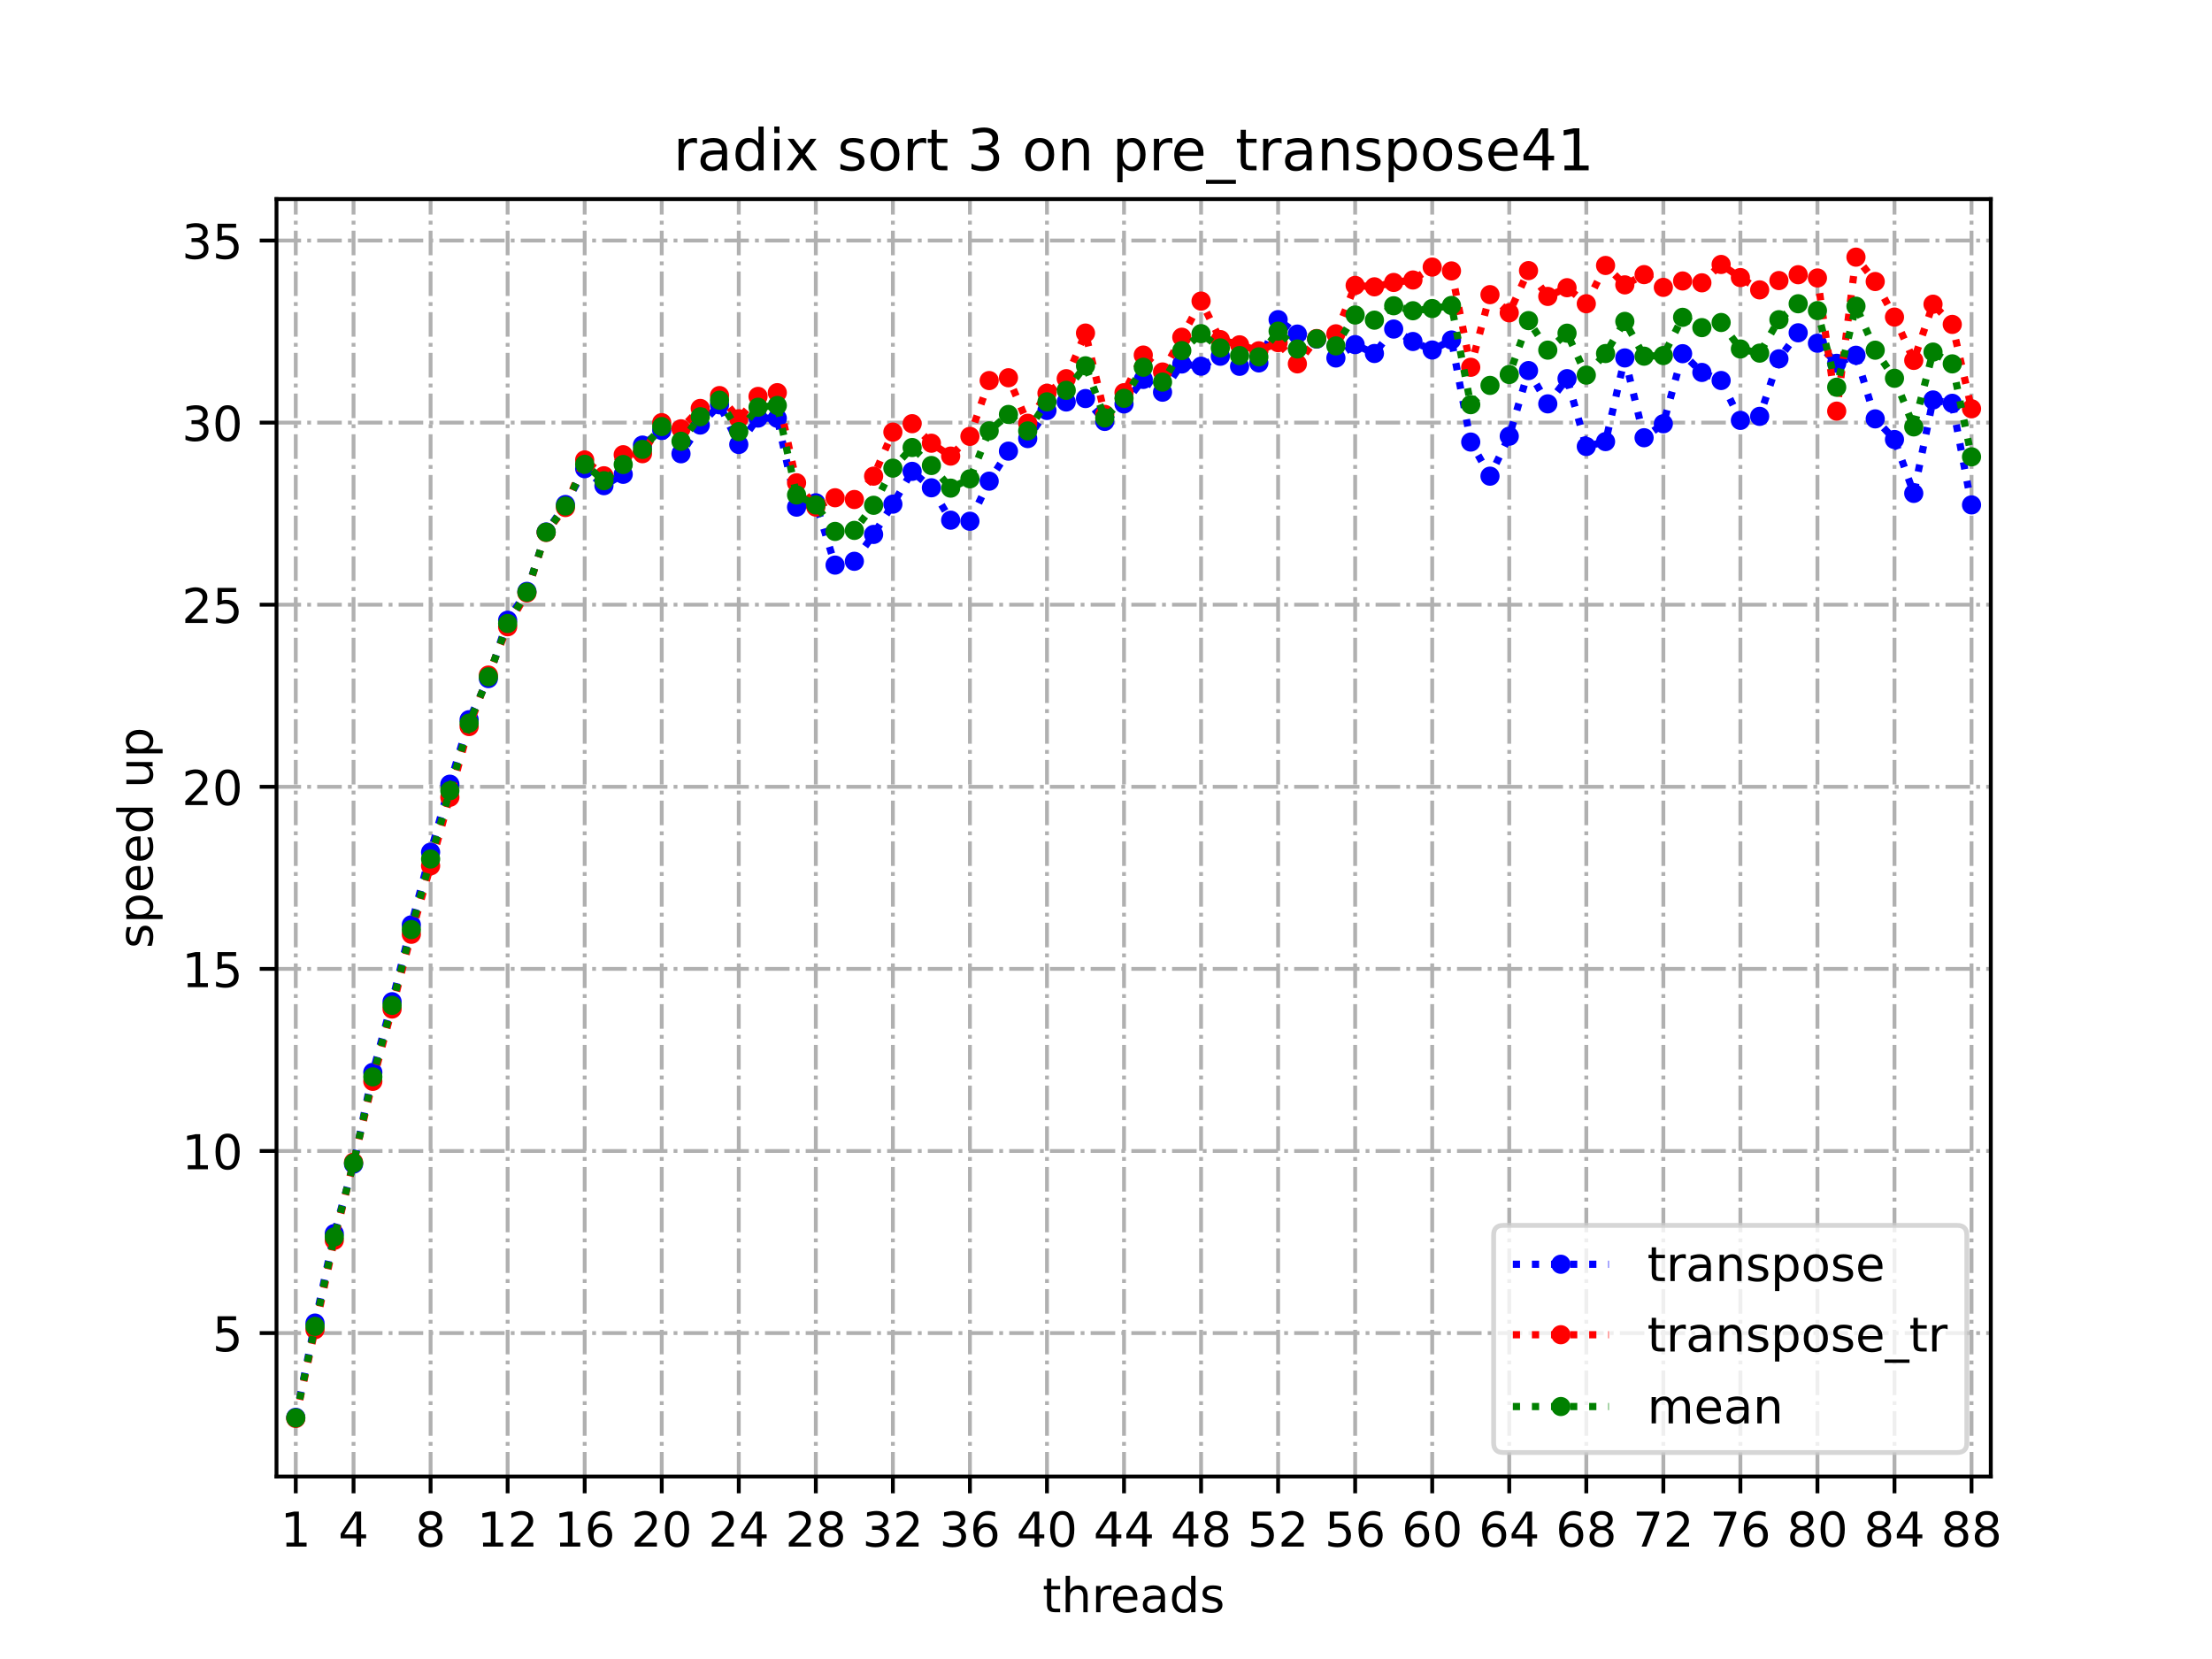 <?xml version="1.0" encoding="utf-8" standalone="no"?>
<!DOCTYPE svg PUBLIC "-//W3C//DTD SVG 1.1//EN"
  "http://www.w3.org/Graphics/SVG/1.1/DTD/svg11.dtd">
<!-- Created with matplotlib (https://matplotlib.org/) -->
<svg height="345.6pt" version="1.1" viewBox="0 0 460.8 345.6" width="460.8pt" xmlns="http://www.w3.org/2000/svg" xmlns:xlink="http://www.w3.org/1999/xlink">
 <defs>
  <style type="text/css">*{stroke-linecap:butt;stroke-linejoin:round;}</style>
 </defs>
 <g id="figure_1">
  <g id="patch_1">
   <path d="M 0 345.6 
L 460.8 345.6 
L 460.8 0 
L 0 0 
z
" style="fill:#ffffff;"/>
  </g>
  <g id="axes_1">
   <g id="patch_2">
    <path d="M 57.6 307.584 
L 414.72 307.584 
L 414.72 41.472 
L 57.6 41.472 
z
" style="fill:#ffffff;"/>
   </g>
   <g id="matplotlib.axis_1">
    <g id="xtick_1">
     <g id="line2d_1">
      <path clip-path="url(#p60b2f771ff)" d="M 61.613 307.584 
L 61.613 41.472 
" style="fill:none;stroke:#b0b0b0;stroke-dasharray:5.12,1.28,0.8,1.28;stroke-dashoffset:0;stroke-width:0.8;"/>
     </g>
     <g id="line2d_2">
      <defs>
       <path d="M 0 0 
L 0 3.5 
" id="mdddb76d1ba" style="stroke:#000000;stroke-width:0.8;"/>
      </defs>
      <g>
       <use style="stroke:#000000;stroke-width:0.8;" x="61.613" xlink:href="#mdddb76d1ba" y="307.584"/>
      </g>
     </g>
     <g id="text_1">
      <!-- 1 -->
      <g transform="translate(58.431 322.182)scale(0.1 -0.1)">
       <defs>
        <path d="M 12.406 8.297 
L 28.516 8.297 
L 28.516 63.922 
L 10.984 60.406 
L 10.984 69.391 
L 28.422 72.906 
L 38.281 72.906 
L 38.281 8.297 
L 54.391 8.297 
L 54.391 0 
L 12.406 0 
z
" id="DejaVuSans-49"/>
       </defs>
       <use xlink:href="#DejaVuSans-49"/>
      </g>
     </g>
    </g>
    <g id="xtick_2">
     <g id="line2d_3">
      <path clip-path="url(#p60b2f771ff)" d="M 73.65 307.584 
L 73.65 41.472 
" style="fill:none;stroke:#b0b0b0;stroke-dasharray:5.12,1.28,0.8,1.28;stroke-dashoffset:0;stroke-width:0.8;"/>
     </g>
     <g id="line2d_4">
      <g>
       <use style="stroke:#000000;stroke-width:0.8;" x="73.65" xlink:href="#mdddb76d1ba" y="307.584"/>
      </g>
     </g>
     <g id="text_2">
      <!-- 4 -->
      <g transform="translate(70.469 322.182)scale(0.1 -0.1)">
       <defs>
        <path d="M 37.797 64.312 
L 12.891 25.391 
L 37.797 25.391 
z
M 35.203 72.906 
L 47.609 72.906 
L 47.609 25.391 
L 58.016 25.391 
L 58.016 17.188 
L 47.609 17.188 
L 47.609 0 
L 37.797 0 
L 37.797 17.188 
L 4.891 17.188 
L 4.891 26.703 
z
" id="DejaVuSans-52"/>
       </defs>
       <use xlink:href="#DejaVuSans-52"/>
      </g>
     </g>
    </g>
    <g id="xtick_3">
     <g id="line2d_5">
      <path clip-path="url(#p60b2f771ff)" d="M 89.701 307.584 
L 89.701 41.472 
" style="fill:none;stroke:#b0b0b0;stroke-dasharray:5.12,1.28,0.8,1.28;stroke-dashoffset:0;stroke-width:0.8;"/>
     </g>
     <g id="line2d_6">
      <g>
       <use style="stroke:#000000;stroke-width:0.8;" x="89.701" xlink:href="#mdddb76d1ba" y="307.584"/>
      </g>
     </g>
     <g id="text_3">
      <!-- 8 -->
      <g transform="translate(86.519 322.182)scale(0.1 -0.1)">
       <defs>
        <path d="M 31.781 34.625 
Q 24.75 34.625 20.719 30.859 
Q 16.703 27.094 16.703 20.516 
Q 16.703 13.922 20.719 10.156 
Q 24.75 6.391 31.781 6.391 
Q 38.812 6.391 42.859 10.172 
Q 46.922 13.969 46.922 20.516 
Q 46.922 27.094 42.891 30.859 
Q 38.875 34.625 31.781 34.625 
z
M 21.922 38.812 
Q 15.578 40.375 12.031 44.719 
Q 8.5 49.078 8.5 55.328 
Q 8.5 64.062 14.719 69.141 
Q 20.953 74.219 31.781 74.219 
Q 42.672 74.219 48.875 69.141 
Q 55.078 64.062 55.078 55.328 
Q 55.078 49.078 51.531 44.719 
Q 48 40.375 41.703 38.812 
Q 48.828 37.156 52.797 32.312 
Q 56.781 27.484 56.781 20.516 
Q 56.781 9.906 50.312 4.234 
Q 43.844 -1.422 31.781 -1.422 
Q 19.734 -1.422 13.25 4.234 
Q 6.781 9.906 6.781 20.516 
Q 6.781 27.484 10.781 32.312 
Q 14.797 37.156 21.922 38.812 
z
M 18.312 54.391 
Q 18.312 48.734 21.844 45.562 
Q 25.391 42.391 31.781 42.391 
Q 38.141 42.391 41.719 45.562 
Q 45.312 48.734 45.312 54.391 
Q 45.312 60.062 41.719 63.234 
Q 38.141 66.406 31.781 66.406 
Q 25.391 66.406 21.844 63.234 
Q 18.312 60.062 18.312 54.391 
z
" id="DejaVuSans-56"/>
       </defs>
       <use xlink:href="#DejaVuSans-56"/>
      </g>
     </g>
    </g>
    <g id="xtick_4">
     <g id="line2d_7">
      <path clip-path="url(#p60b2f771ff)" d="M 105.751 307.584 
L 105.751 41.472 
" style="fill:none;stroke:#b0b0b0;stroke-dasharray:5.12,1.28,0.8,1.28;stroke-dashoffset:0;stroke-width:0.8;"/>
     </g>
     <g id="line2d_8">
      <g>
       <use style="stroke:#000000;stroke-width:0.8;" x="105.751" xlink:href="#mdddb76d1ba" y="307.584"/>
      </g>
     </g>
     <g id="text_4">
      <!-- 12 -->
      <g transform="translate(99.389 322.182)scale(0.1 -0.1)">
       <defs>
        <path d="M 19.188 8.297 
L 53.609 8.297 
L 53.609 0 
L 7.328 0 
L 7.328 8.297 
Q 12.938 14.109 22.625 23.891 
Q 32.328 33.688 34.812 36.531 
Q 39.547 41.844 41.422 45.531 
Q 43.312 49.219 43.312 52.781 
Q 43.312 58.594 39.234 62.25 
Q 35.156 65.922 28.609 65.922 
Q 23.969 65.922 18.812 64.312 
Q 13.672 62.703 7.812 59.422 
L 7.812 69.391 
Q 13.766 71.781 18.938 73 
Q 24.125 74.219 28.422 74.219 
Q 39.75 74.219 46.484 68.547 
Q 53.219 62.891 53.219 53.422 
Q 53.219 48.922 51.531 44.891 
Q 49.859 40.875 45.406 35.406 
Q 44.188 33.984 37.641 27.219 
Q 31.109 20.453 19.188 8.297 
z
" id="DejaVuSans-50"/>
       </defs>
       <use xlink:href="#DejaVuSans-49"/>
       <use x="63.623" xlink:href="#DejaVuSans-50"/>
      </g>
     </g>
    </g>
    <g id="xtick_5">
     <g id="line2d_9">
      <path clip-path="url(#p60b2f771ff)" d="M 121.801 307.584 
L 121.801 41.472 
" style="fill:none;stroke:#b0b0b0;stroke-dasharray:5.12,1.28,0.8,1.28;stroke-dashoffset:0;stroke-width:0.8;"/>
     </g>
     <g id="line2d_10">
      <g>
       <use style="stroke:#000000;stroke-width:0.8;" x="121.801" xlink:href="#mdddb76d1ba" y="307.584"/>
      </g>
     </g>
     <g id="text_5">
      <!-- 16 -->
      <g transform="translate(115.439 322.182)scale(0.1 -0.1)">
       <defs>
        <path d="M 33.016 40.375 
Q 26.375 40.375 22.484 35.828 
Q 18.609 31.297 18.609 23.391 
Q 18.609 15.531 22.484 10.953 
Q 26.375 6.391 33.016 6.391 
Q 39.656 6.391 43.531 10.953 
Q 47.406 15.531 47.406 23.391 
Q 47.406 31.297 43.531 35.828 
Q 39.656 40.375 33.016 40.375 
z
M 52.594 71.297 
L 52.594 62.312 
Q 48.875 64.062 45.094 64.984 
Q 41.312 65.922 37.594 65.922 
Q 27.828 65.922 22.672 59.328 
Q 17.531 52.734 16.797 39.406 
Q 19.672 43.656 24.016 45.922 
Q 28.375 48.188 33.594 48.188 
Q 44.578 48.188 50.953 41.516 
Q 57.328 34.859 57.328 23.391 
Q 57.328 12.156 50.688 5.359 
Q 44.047 -1.422 33.016 -1.422 
Q 20.359 -1.422 13.672 8.266 
Q 6.984 17.969 6.984 36.375 
Q 6.984 53.656 15.188 63.938 
Q 23.391 74.219 37.203 74.219 
Q 40.922 74.219 44.703 73.484 
Q 48.484 72.75 52.594 71.297 
z
" id="DejaVuSans-54"/>
       </defs>
       <use xlink:href="#DejaVuSans-49"/>
       <use x="63.623" xlink:href="#DejaVuSans-54"/>
      </g>
     </g>
    </g>
    <g id="xtick_6">
     <g id="line2d_11">
      <path clip-path="url(#p60b2f771ff)" d="M 137.852 307.584 
L 137.852 41.472 
" style="fill:none;stroke:#b0b0b0;stroke-dasharray:5.12,1.28,0.8,1.28;stroke-dashoffset:0;stroke-width:0.8;"/>
     </g>
     <g id="line2d_12">
      <g>
       <use style="stroke:#000000;stroke-width:0.8;" x="137.852" xlink:href="#mdddb76d1ba" y="307.584"/>
      </g>
     </g>
     <g id="text_6">
      <!-- 20 -->
      <g transform="translate(131.489 322.182)scale(0.1 -0.1)">
       <defs>
        <path d="M 31.781 66.406 
Q 24.172 66.406 20.328 58.906 
Q 16.5 51.422 16.5 36.375 
Q 16.5 21.391 20.328 13.891 
Q 24.172 6.391 31.781 6.391 
Q 39.453 6.391 43.281 13.891 
Q 47.125 21.391 47.125 36.375 
Q 47.125 51.422 43.281 58.906 
Q 39.453 66.406 31.781 66.406 
z
M 31.781 74.219 
Q 44.047 74.219 50.516 64.516 
Q 56.984 54.828 56.984 36.375 
Q 56.984 17.969 50.516 8.266 
Q 44.047 -1.422 31.781 -1.422 
Q 19.531 -1.422 13.062 8.266 
Q 6.594 17.969 6.594 36.375 
Q 6.594 54.828 13.062 64.516 
Q 19.531 74.219 31.781 74.219 
z
" id="DejaVuSans-48"/>
       </defs>
       <use xlink:href="#DejaVuSans-50"/>
       <use x="63.623" xlink:href="#DejaVuSans-48"/>
      </g>
     </g>
    </g>
    <g id="xtick_7">
     <g id="line2d_13">
      <path clip-path="url(#p60b2f771ff)" d="M 153.902 307.584 
L 153.902 41.472 
" style="fill:none;stroke:#b0b0b0;stroke-dasharray:5.12,1.28,0.8,1.28;stroke-dashoffset:0;stroke-width:0.8;"/>
     </g>
     <g id="line2d_14">
      <g>
       <use style="stroke:#000000;stroke-width:0.8;" x="153.902" xlink:href="#mdddb76d1ba" y="307.584"/>
      </g>
     </g>
     <g id="text_7">
      <!-- 24 -->
      <g transform="translate(147.54 322.182)scale(0.1 -0.1)">
       <use xlink:href="#DejaVuSans-50"/>
       <use x="63.623" xlink:href="#DejaVuSans-52"/>
      </g>
     </g>
    </g>
    <g id="xtick_8">
     <g id="line2d_15">
      <path clip-path="url(#p60b2f771ff)" d="M 169.952 307.584 
L 169.952 41.472 
" style="fill:none;stroke:#b0b0b0;stroke-dasharray:5.12,1.28,0.8,1.28;stroke-dashoffset:0;stroke-width:0.8;"/>
     </g>
     <g id="line2d_16">
      <g>
       <use style="stroke:#000000;stroke-width:0.8;" x="169.952" xlink:href="#mdddb76d1ba" y="307.584"/>
      </g>
     </g>
     <g id="text_8">
      <!-- 28 -->
      <g transform="translate(163.59 322.182)scale(0.1 -0.1)">
       <use xlink:href="#DejaVuSans-50"/>
       <use x="63.623" xlink:href="#DejaVuSans-56"/>
      </g>
     </g>
    </g>
    <g id="xtick_9">
     <g id="line2d_17">
      <path clip-path="url(#p60b2f771ff)" d="M 186.003 307.584 
L 186.003 41.472 
" style="fill:none;stroke:#b0b0b0;stroke-dasharray:5.12,1.28,0.8,1.28;stroke-dashoffset:0;stroke-width:0.8;"/>
     </g>
     <g id="line2d_18">
      <g>
       <use style="stroke:#000000;stroke-width:0.8;" x="186.003" xlink:href="#mdddb76d1ba" y="307.584"/>
      </g>
     </g>
     <g id="text_9">
      <!-- 32 -->
      <g transform="translate(179.64 322.182)scale(0.1 -0.1)">
       <defs>
        <path d="M 40.578 39.312 
Q 47.656 37.797 51.625 33 
Q 55.609 28.219 55.609 21.188 
Q 55.609 10.406 48.188 4.484 
Q 40.766 -1.422 27.094 -1.422 
Q 22.516 -1.422 17.656 -0.516 
Q 12.797 0.391 7.625 2.203 
L 7.625 11.719 
Q 11.719 9.328 16.594 8.109 
Q 21.484 6.891 26.812 6.891 
Q 36.078 6.891 40.938 10.547 
Q 45.797 14.203 45.797 21.188 
Q 45.797 27.641 41.281 31.266 
Q 36.766 34.906 28.719 34.906 
L 20.219 34.906 
L 20.219 43.016 
L 29.109 43.016 
Q 36.375 43.016 40.234 45.922 
Q 44.094 48.828 44.094 54.297 
Q 44.094 59.906 40.109 62.906 
Q 36.141 65.922 28.719 65.922 
Q 24.656 65.922 20.016 65.031 
Q 15.375 64.156 9.812 62.312 
L 9.812 71.094 
Q 15.438 72.656 20.344 73.438 
Q 25.25 74.219 29.594 74.219 
Q 40.828 74.219 47.359 69.109 
Q 53.906 64.016 53.906 55.328 
Q 53.906 49.266 50.438 45.094 
Q 46.969 40.922 40.578 39.312 
z
" id="DejaVuSans-51"/>
       </defs>
       <use xlink:href="#DejaVuSans-51"/>
       <use x="63.623" xlink:href="#DejaVuSans-50"/>
      </g>
     </g>
    </g>
    <g id="xtick_10">
     <g id="line2d_19">
      <path clip-path="url(#p60b2f771ff)" d="M 202.053 307.584 
L 202.053 41.472 
" style="fill:none;stroke:#b0b0b0;stroke-dasharray:5.12,1.28,0.8,1.28;stroke-dashoffset:0;stroke-width:0.8;"/>
     </g>
     <g id="line2d_20">
      <g>
       <use style="stroke:#000000;stroke-width:0.8;" x="202.053" xlink:href="#mdddb76d1ba" y="307.584"/>
      </g>
     </g>
     <g id="text_10">
      <!-- 36 -->
      <g transform="translate(195.691 322.182)scale(0.1 -0.1)">
       <use xlink:href="#DejaVuSans-51"/>
       <use x="63.623" xlink:href="#DejaVuSans-54"/>
      </g>
     </g>
    </g>
    <g id="xtick_11">
     <g id="line2d_21">
      <path clip-path="url(#p60b2f771ff)" d="M 218.103 307.584 
L 218.103 41.472 
" style="fill:none;stroke:#b0b0b0;stroke-dasharray:5.12,1.28,0.8,1.28;stroke-dashoffset:0;stroke-width:0.8;"/>
     </g>
     <g id="line2d_22">
      <g>
       <use style="stroke:#000000;stroke-width:0.8;" x="218.103" xlink:href="#mdddb76d1ba" y="307.584"/>
      </g>
     </g>
     <g id="text_11">
      <!-- 40 -->
      <g transform="translate(211.741 322.182)scale(0.1 -0.1)">
       <use xlink:href="#DejaVuSans-52"/>
       <use x="63.623" xlink:href="#DejaVuSans-48"/>
      </g>
     </g>
    </g>
    <g id="xtick_12">
     <g id="line2d_23">
      <path clip-path="url(#p60b2f771ff)" d="M 234.154 307.584 
L 234.154 41.472 
" style="fill:none;stroke:#b0b0b0;stroke-dasharray:5.12,1.28,0.8,1.28;stroke-dashoffset:0;stroke-width:0.8;"/>
     </g>
     <g id="line2d_24">
      <g>
       <use style="stroke:#000000;stroke-width:0.8;" x="234.154" xlink:href="#mdddb76d1ba" y="307.584"/>
      </g>
     </g>
     <g id="text_12">
      <!-- 44 -->
      <g transform="translate(227.791 322.182)scale(0.1 -0.1)">
       <use xlink:href="#DejaVuSans-52"/>
       <use x="63.623" xlink:href="#DejaVuSans-52"/>
      </g>
     </g>
    </g>
    <g id="xtick_13">
     <g id="line2d_25">
      <path clip-path="url(#p60b2f771ff)" d="M 250.204 307.584 
L 250.204 41.472 
" style="fill:none;stroke:#b0b0b0;stroke-dasharray:5.12,1.28,0.8,1.28;stroke-dashoffset:0;stroke-width:0.8;"/>
     </g>
     <g id="line2d_26">
      <g>
       <use style="stroke:#000000;stroke-width:0.8;" x="250.204" xlink:href="#mdddb76d1ba" y="307.584"/>
      </g>
     </g>
     <g id="text_13">
      <!-- 48 -->
      <g transform="translate(243.842 322.182)scale(0.1 -0.1)">
       <use xlink:href="#DejaVuSans-52"/>
       <use x="63.623" xlink:href="#DejaVuSans-56"/>
      </g>
     </g>
    </g>
    <g id="xtick_14">
     <g id="line2d_27">
      <path clip-path="url(#p60b2f771ff)" d="M 266.254 307.584 
L 266.254 41.472 
" style="fill:none;stroke:#b0b0b0;stroke-dasharray:5.12,1.28,0.8,1.28;stroke-dashoffset:0;stroke-width:0.8;"/>
     </g>
     <g id="line2d_28">
      <g>
       <use style="stroke:#000000;stroke-width:0.8;" x="266.254" xlink:href="#mdddb76d1ba" y="307.584"/>
      </g>
     </g>
     <g id="text_14">
      <!-- 52 -->
      <g transform="translate(259.892 322.182)scale(0.1 -0.1)">
       <defs>
        <path d="M 10.797 72.906 
L 49.516 72.906 
L 49.516 64.594 
L 19.828 64.594 
L 19.828 46.734 
Q 21.969 47.469 24.109 47.828 
Q 26.266 48.188 28.422 48.188 
Q 40.625 48.188 47.75 41.5 
Q 54.891 34.812 54.891 23.391 
Q 54.891 11.625 47.562 5.094 
Q 40.234 -1.422 26.906 -1.422 
Q 22.312 -1.422 17.547 -0.641 
Q 12.797 0.141 7.719 1.703 
L 7.719 11.625 
Q 12.109 9.234 16.797 8.062 
Q 21.484 6.891 26.703 6.891 
Q 35.156 6.891 40.078 11.328 
Q 45.016 15.766 45.016 23.391 
Q 45.016 31 40.078 35.438 
Q 35.156 39.891 26.703 39.891 
Q 22.75 39.891 18.812 39.016 
Q 14.891 38.141 10.797 36.281 
z
" id="DejaVuSans-53"/>
       </defs>
       <use xlink:href="#DejaVuSans-53"/>
       <use x="63.623" xlink:href="#DejaVuSans-50"/>
      </g>
     </g>
    </g>
    <g id="xtick_15">
     <g id="line2d_29">
      <path clip-path="url(#p60b2f771ff)" d="M 282.305 307.584 
L 282.305 41.472 
" style="fill:none;stroke:#b0b0b0;stroke-dasharray:5.12,1.28,0.8,1.28;stroke-dashoffset:0;stroke-width:0.8;"/>
     </g>
     <g id="line2d_30">
      <g>
       <use style="stroke:#000000;stroke-width:0.8;" x="282.305" xlink:href="#mdddb76d1ba" y="307.584"/>
      </g>
     </g>
     <g id="text_15">
      <!-- 56 -->
      <g transform="translate(275.942 322.182)scale(0.1 -0.1)">
       <use xlink:href="#DejaVuSans-53"/>
       <use x="63.623" xlink:href="#DejaVuSans-54"/>
      </g>
     </g>
    </g>
    <g id="xtick_16">
     <g id="line2d_31">
      <path clip-path="url(#p60b2f771ff)" d="M 298.355 307.584 
L 298.355 41.472 
" style="fill:none;stroke:#b0b0b0;stroke-dasharray:5.12,1.28,0.8,1.28;stroke-dashoffset:0;stroke-width:0.8;"/>
     </g>
     <g id="line2d_32">
      <g>
       <use style="stroke:#000000;stroke-width:0.8;" x="298.355" xlink:href="#mdddb76d1ba" y="307.584"/>
      </g>
     </g>
     <g id="text_16">
      <!-- 60 -->
      <g transform="translate(291.993 322.182)scale(0.1 -0.1)">
       <use xlink:href="#DejaVuSans-54"/>
       <use x="63.623" xlink:href="#DejaVuSans-48"/>
      </g>
     </g>
    </g>
    <g id="xtick_17">
     <g id="line2d_33">
      <path clip-path="url(#p60b2f771ff)" d="M 314.405 307.584 
L 314.405 41.472 
" style="fill:none;stroke:#b0b0b0;stroke-dasharray:5.12,1.28,0.8,1.28;stroke-dashoffset:0;stroke-width:0.8;"/>
     </g>
     <g id="line2d_34">
      <g>
       <use style="stroke:#000000;stroke-width:0.8;" x="314.405" xlink:href="#mdddb76d1ba" y="307.584"/>
      </g>
     </g>
     <g id="text_17">
      <!-- 64 -->
      <g transform="translate(308.043 322.182)scale(0.1 -0.1)">
       <use xlink:href="#DejaVuSans-54"/>
       <use x="63.623" xlink:href="#DejaVuSans-52"/>
      </g>
     </g>
    </g>
    <g id="xtick_18">
     <g id="line2d_35">
      <path clip-path="url(#p60b2f771ff)" d="M 330.456 307.584 
L 330.456 41.472 
" style="fill:none;stroke:#b0b0b0;stroke-dasharray:5.12,1.28,0.8,1.28;stroke-dashoffset:0;stroke-width:0.8;"/>
     </g>
     <g id="line2d_36">
      <g>
       <use style="stroke:#000000;stroke-width:0.8;" x="330.456" xlink:href="#mdddb76d1ba" y="307.584"/>
      </g>
     </g>
     <g id="text_18">
      <!-- 68 -->
      <g transform="translate(324.093 322.182)scale(0.1 -0.1)">
       <use xlink:href="#DejaVuSans-54"/>
       <use x="63.623" xlink:href="#DejaVuSans-56"/>
      </g>
     </g>
    </g>
    <g id="xtick_19">
     <g id="line2d_37">
      <path clip-path="url(#p60b2f771ff)" d="M 346.506 307.584 
L 346.506 41.472 
" style="fill:none;stroke:#b0b0b0;stroke-dasharray:5.12,1.28,0.8,1.28;stroke-dashoffset:0;stroke-width:0.8;"/>
     </g>
     <g id="line2d_38">
      <g>
       <use style="stroke:#000000;stroke-width:0.8;" x="346.506" xlink:href="#mdddb76d1ba" y="307.584"/>
      </g>
     </g>
     <g id="text_19">
      <!-- 72 -->
      <g transform="translate(340.144 322.182)scale(0.1 -0.1)">
       <defs>
        <path d="M 8.203 72.906 
L 55.078 72.906 
L 55.078 68.703 
L 28.609 0 
L 18.312 0 
L 43.219 64.594 
L 8.203 64.594 
z
" id="DejaVuSans-55"/>
       </defs>
       <use xlink:href="#DejaVuSans-55"/>
       <use x="63.623" xlink:href="#DejaVuSans-50"/>
      </g>
     </g>
    </g>
    <g id="xtick_20">
     <g id="line2d_39">
      <path clip-path="url(#p60b2f771ff)" d="M 362.556 307.584 
L 362.556 41.472 
" style="fill:none;stroke:#b0b0b0;stroke-dasharray:5.12,1.28,0.8,1.28;stroke-dashoffset:0;stroke-width:0.8;"/>
     </g>
     <g id="line2d_40">
      <g>
       <use style="stroke:#000000;stroke-width:0.8;" x="362.556" xlink:href="#mdddb76d1ba" y="307.584"/>
      </g>
     </g>
     <g id="text_20">
      <!-- 76 -->
      <g transform="translate(356.194 322.182)scale(0.1 -0.1)">
       <use xlink:href="#DejaVuSans-55"/>
       <use x="63.623" xlink:href="#DejaVuSans-54"/>
      </g>
     </g>
    </g>
    <g id="xtick_21">
     <g id="line2d_41">
      <path clip-path="url(#p60b2f771ff)" d="M 378.607 307.584 
L 378.607 41.472 
" style="fill:none;stroke:#b0b0b0;stroke-dasharray:5.12,1.28,0.8,1.28;stroke-dashoffset:0;stroke-width:0.8;"/>
     </g>
     <g id="line2d_42">
      <g>
       <use style="stroke:#000000;stroke-width:0.8;" x="378.607" xlink:href="#mdddb76d1ba" y="307.584"/>
      </g>
     </g>
     <g id="text_21">
      <!-- 80 -->
      <g transform="translate(372.244 322.182)scale(0.1 -0.1)">
       <use xlink:href="#DejaVuSans-56"/>
       <use x="63.623" xlink:href="#DejaVuSans-48"/>
      </g>
     </g>
    </g>
    <g id="xtick_22">
     <g id="line2d_43">
      <path clip-path="url(#p60b2f771ff)" d="M 394.657 307.584 
L 394.657 41.472 
" style="fill:none;stroke:#b0b0b0;stroke-dasharray:5.12,1.28,0.8,1.28;stroke-dashoffset:0;stroke-width:0.8;"/>
     </g>
     <g id="line2d_44">
      <g>
       <use style="stroke:#000000;stroke-width:0.8;" x="394.657" xlink:href="#mdddb76d1ba" y="307.584"/>
      </g>
     </g>
     <g id="text_22">
      <!-- 84 -->
      <g transform="translate(388.295 322.182)scale(0.1 -0.1)">
       <use xlink:href="#DejaVuSans-56"/>
       <use x="63.623" xlink:href="#DejaVuSans-52"/>
      </g>
     </g>
    </g>
    <g id="xtick_23">
     <g id="line2d_45">
      <path clip-path="url(#p60b2f771ff)" d="M 410.707 307.584 
L 410.707 41.472 
" style="fill:none;stroke:#b0b0b0;stroke-dasharray:5.12,1.28,0.8,1.28;stroke-dashoffset:0;stroke-width:0.8;"/>
     </g>
     <g id="line2d_46">
      <g>
       <use style="stroke:#000000;stroke-width:0.8;" x="410.707" xlink:href="#mdddb76d1ba" y="307.584"/>
      </g>
     </g>
     <g id="text_23">
      <!-- 88 -->
      <g transform="translate(404.345 322.182)scale(0.1 -0.1)">
       <use xlink:href="#DejaVuSans-56"/>
       <use x="63.623" xlink:href="#DejaVuSans-56"/>
      </g>
     </g>
    </g>
    <g id="text_24">
     <!-- threads -->
     <g transform="translate(217.169 335.861)scale(0.1 -0.1)">
      <defs>
       <path d="M 18.312 70.219 
L 18.312 54.688 
L 36.812 54.688 
L 36.812 47.703 
L 18.312 47.703 
L 18.312 18.016 
Q 18.312 11.328 20.141 9.422 
Q 21.969 7.516 27.594 7.516 
L 36.812 7.516 
L 36.812 0 
L 27.594 0 
Q 17.188 0 13.234 3.875 
Q 9.281 7.766 9.281 18.016 
L 9.281 47.703 
L 2.688 47.703 
L 2.688 54.688 
L 9.281 54.688 
L 9.281 70.219 
z
" id="DejaVuSans-116"/>
       <path d="M 54.891 33.016 
L 54.891 0 
L 45.906 0 
L 45.906 32.719 
Q 45.906 40.484 42.875 44.328 
Q 39.844 48.188 33.797 48.188 
Q 26.516 48.188 22.312 43.547 
Q 18.109 38.922 18.109 30.906 
L 18.109 0 
L 9.078 0 
L 9.078 75.984 
L 18.109 75.984 
L 18.109 46.188 
Q 21.344 51.125 25.703 53.562 
Q 30.078 56 35.797 56 
Q 45.219 56 50.047 50.172 
Q 54.891 44.344 54.891 33.016 
z
" id="DejaVuSans-104"/>
       <path d="M 41.109 46.297 
Q 39.594 47.172 37.812 47.578 
Q 36.031 48 33.891 48 
Q 26.266 48 22.188 43.047 
Q 18.109 38.094 18.109 28.812 
L 18.109 0 
L 9.078 0 
L 9.078 54.688 
L 18.109 54.688 
L 18.109 46.188 
Q 20.953 51.172 25.484 53.578 
Q 30.031 56 36.531 56 
Q 37.453 56 38.578 55.875 
Q 39.703 55.766 41.062 55.516 
z
" id="DejaVuSans-114"/>
       <path d="M 56.203 29.594 
L 56.203 25.203 
L 14.891 25.203 
Q 15.484 15.922 20.484 11.062 
Q 25.484 6.203 34.422 6.203 
Q 39.594 6.203 44.453 7.469 
Q 49.312 8.734 54.109 11.281 
L 54.109 2.781 
Q 49.266 0.734 44.188 -0.344 
Q 39.109 -1.422 33.891 -1.422 
Q 20.797 -1.422 13.156 6.188 
Q 5.516 13.812 5.516 26.812 
Q 5.516 40.234 12.766 48.109 
Q 20.016 56 32.328 56 
Q 43.359 56 49.781 48.891 
Q 56.203 41.797 56.203 29.594 
z
M 47.219 32.234 
Q 47.125 39.594 43.094 43.984 
Q 39.062 48.391 32.422 48.391 
Q 24.906 48.391 20.391 44.141 
Q 15.875 39.891 15.188 32.172 
z
" id="DejaVuSans-101"/>
       <path d="M 34.281 27.484 
Q 23.391 27.484 19.188 25 
Q 14.984 22.516 14.984 16.5 
Q 14.984 11.719 18.141 8.906 
Q 21.297 6.109 26.703 6.109 
Q 34.188 6.109 38.703 11.406 
Q 43.219 16.703 43.219 25.484 
L 43.219 27.484 
z
M 52.203 31.203 
L 52.203 0 
L 43.219 0 
L 43.219 8.297 
Q 40.141 3.328 35.547 0.953 
Q 30.953 -1.422 24.312 -1.422 
Q 15.922 -1.422 10.953 3.297 
Q 6 8.016 6 15.922 
Q 6 25.141 12.172 29.828 
Q 18.359 34.516 30.609 34.516 
L 43.219 34.516 
L 43.219 35.406 
Q 43.219 41.609 39.141 45 
Q 35.062 48.391 27.688 48.391 
Q 23 48.391 18.547 47.266 
Q 14.109 46.141 10.016 43.891 
L 10.016 52.203 
Q 14.938 54.109 19.578 55.047 
Q 24.219 56 28.609 56 
Q 40.484 56 46.344 49.844 
Q 52.203 43.703 52.203 31.203 
z
" id="DejaVuSans-97"/>
       <path d="M 45.406 46.391 
L 45.406 75.984 
L 54.391 75.984 
L 54.391 0 
L 45.406 0 
L 45.406 8.203 
Q 42.578 3.328 38.25 0.953 
Q 33.938 -1.422 27.875 -1.422 
Q 17.969 -1.422 11.734 6.484 
Q 5.516 14.406 5.516 27.297 
Q 5.516 40.188 11.734 48.094 
Q 17.969 56 27.875 56 
Q 33.938 56 38.25 53.625 
Q 42.578 51.266 45.406 46.391 
z
M 14.797 27.297 
Q 14.797 17.391 18.875 11.75 
Q 22.953 6.109 30.078 6.109 
Q 37.203 6.109 41.297 11.75 
Q 45.406 17.391 45.406 27.297 
Q 45.406 37.203 41.297 42.844 
Q 37.203 48.484 30.078 48.484 
Q 22.953 48.484 18.875 42.844 
Q 14.797 37.203 14.797 27.297 
z
" id="DejaVuSans-100"/>
       <path d="M 44.281 53.078 
L 44.281 44.578 
Q 40.484 46.531 36.375 47.5 
Q 32.281 48.484 27.875 48.484 
Q 21.188 48.484 17.844 46.438 
Q 14.5 44.391 14.5 40.281 
Q 14.5 37.156 16.891 35.375 
Q 19.281 33.594 26.516 31.984 
L 29.594 31.297 
Q 39.156 29.25 43.188 25.516 
Q 47.219 21.781 47.219 15.094 
Q 47.219 7.469 41.188 3.016 
Q 35.156 -1.422 24.609 -1.422 
Q 20.219 -1.422 15.453 -0.562 
Q 10.688 0.297 5.422 2 
L 5.422 11.281 
Q 10.406 8.688 15.234 7.391 
Q 20.062 6.109 24.812 6.109 
Q 31.156 6.109 34.562 8.281 
Q 37.984 10.453 37.984 14.406 
Q 37.984 18.062 35.516 20.016 
Q 33.062 21.969 24.703 23.781 
L 21.578 24.516 
Q 13.234 26.266 9.516 29.906 
Q 5.812 33.547 5.812 39.891 
Q 5.812 47.609 11.281 51.797 
Q 16.75 56 26.812 56 
Q 31.781 56 36.172 55.266 
Q 40.578 54.547 44.281 53.078 
z
" id="DejaVuSans-115"/>
      </defs>
      <use xlink:href="#DejaVuSans-116"/>
      <use x="39.209" xlink:href="#DejaVuSans-104"/>
      <use x="102.588" xlink:href="#DejaVuSans-114"/>
      <use x="141.451" xlink:href="#DejaVuSans-101"/>
      <use x="202.975" xlink:href="#DejaVuSans-97"/>
      <use x="264.254" xlink:href="#DejaVuSans-100"/>
      <use x="327.73" xlink:href="#DejaVuSans-115"/>
     </g>
    </g>
   </g>
   <g id="matplotlib.axis_2">
    <g id="ytick_1">
     <g id="line2d_47">
      <path clip-path="url(#p60b2f771ff)" d="M 57.6 277.701 
L 414.72 277.701 
" style="fill:none;stroke:#b0b0b0;stroke-dasharray:5.12,1.28,0.8,1.28;stroke-dashoffset:0;stroke-width:0.8;"/>
     </g>
     <g id="line2d_48">
      <defs>
       <path d="M 0 0 
L -3.5 0 
" id="m9e91bff1ec" style="stroke:#000000;stroke-width:0.8;"/>
      </defs>
      <g>
       <use style="stroke:#000000;stroke-width:0.8;" x="57.6" xlink:href="#m9e91bff1ec" y="277.701"/>
      </g>
     </g>
     <g id="text_25">
      <!-- 5 -->
      <g transform="translate(44.237 281.5)scale(0.1 -0.1)">
       <use xlink:href="#DejaVuSans-53"/>
      </g>
     </g>
    </g>
    <g id="ytick_2">
     <g id="line2d_49">
      <path clip-path="url(#p60b2f771ff)" d="M 57.6 239.769 
L 414.72 239.769 
" style="fill:none;stroke:#b0b0b0;stroke-dasharray:5.12,1.28,0.8,1.28;stroke-dashoffset:0;stroke-width:0.8;"/>
     </g>
     <g id="line2d_50">
      <g>
       <use style="stroke:#000000;stroke-width:0.8;" x="57.6" xlink:href="#m9e91bff1ec" y="239.769"/>
      </g>
     </g>
     <g id="text_26">
      <!-- 10 -->
      <g transform="translate(37.875 243.568)scale(0.1 -0.1)">
       <use xlink:href="#DejaVuSans-49"/>
       <use x="63.623" xlink:href="#DejaVuSans-48"/>
      </g>
     </g>
    </g>
    <g id="ytick_3">
     <g id="line2d_51">
      <path clip-path="url(#p60b2f771ff)" d="M 57.6 201.836 
L 414.72 201.836 
" style="fill:none;stroke:#b0b0b0;stroke-dasharray:5.12,1.28,0.8,1.28;stroke-dashoffset:0;stroke-width:0.8;"/>
     </g>
     <g id="line2d_52">
      <g>
       <use style="stroke:#000000;stroke-width:0.8;" x="57.6" xlink:href="#m9e91bff1ec" y="201.836"/>
      </g>
     </g>
     <g id="text_27">
      <!-- 15 -->
      <g transform="translate(37.875 205.635)scale(0.1 -0.1)">
       <use xlink:href="#DejaVuSans-49"/>
       <use x="63.623" xlink:href="#DejaVuSans-53"/>
      </g>
     </g>
    </g>
    <g id="ytick_4">
     <g id="line2d_53">
      <path clip-path="url(#p60b2f771ff)" d="M 57.6 163.904 
L 414.72 163.904 
" style="fill:none;stroke:#b0b0b0;stroke-dasharray:5.12,1.28,0.8,1.28;stroke-dashoffset:0;stroke-width:0.8;"/>
     </g>
     <g id="line2d_54">
      <g>
       <use style="stroke:#000000;stroke-width:0.8;" x="57.6" xlink:href="#m9e91bff1ec" y="163.904"/>
      </g>
     </g>
     <g id="text_28">
      <!-- 20 -->
      <g transform="translate(37.875 167.703)scale(0.1 -0.1)">
       <use xlink:href="#DejaVuSans-50"/>
       <use x="63.623" xlink:href="#DejaVuSans-48"/>
      </g>
     </g>
    </g>
    <g id="ytick_5">
     <g id="line2d_55">
      <path clip-path="url(#p60b2f771ff)" d="M 57.6 125.971 
L 414.72 125.971 
" style="fill:none;stroke:#b0b0b0;stroke-dasharray:5.12,1.28,0.8,1.28;stroke-dashoffset:0;stroke-width:0.8;"/>
     </g>
     <g id="line2d_56">
      <g>
       <use style="stroke:#000000;stroke-width:0.8;" x="57.6" xlink:href="#m9e91bff1ec" y="125.971"/>
      </g>
     </g>
     <g id="text_29">
      <!-- 25 -->
      <g transform="translate(37.875 129.77)scale(0.1 -0.1)">
       <use xlink:href="#DejaVuSans-50"/>
       <use x="63.623" xlink:href="#DejaVuSans-53"/>
      </g>
     </g>
    </g>
    <g id="ytick_6">
     <g id="line2d_57">
      <path clip-path="url(#p60b2f771ff)" d="M 57.6 88.039 
L 414.72 88.039 
" style="fill:none;stroke:#b0b0b0;stroke-dasharray:5.12,1.28,0.8,1.28;stroke-dashoffset:0;stroke-width:0.8;"/>
     </g>
     <g id="line2d_58">
      <g>
       <use style="stroke:#000000;stroke-width:0.8;" x="57.6" xlink:href="#m9e91bff1ec" y="88.039"/>
      </g>
     </g>
     <g id="text_30">
      <!-- 30 -->
      <g transform="translate(37.875 91.838)scale(0.1 -0.1)">
       <use xlink:href="#DejaVuSans-51"/>
       <use x="63.623" xlink:href="#DejaVuSans-48"/>
      </g>
     </g>
    </g>
    <g id="ytick_7">
     <g id="line2d_59">
      <path clip-path="url(#p60b2f771ff)" d="M 57.6 50.106 
L 414.72 50.106 
" style="fill:none;stroke:#b0b0b0;stroke-dasharray:5.12,1.28,0.8,1.28;stroke-dashoffset:0;stroke-width:0.8;"/>
     </g>
     <g id="line2d_60">
      <g>
       <use style="stroke:#000000;stroke-width:0.8;" x="57.6" xlink:href="#m9e91bff1ec" y="50.106"/>
      </g>
     </g>
     <g id="text_31">
      <!-- 35 -->
      <g transform="translate(37.875 53.905)scale(0.1 -0.1)">
       <use xlink:href="#DejaVuSans-51"/>
       <use x="63.623" xlink:href="#DejaVuSans-53"/>
      </g>
     </g>
    </g>
    <g id="text_32">
     <!-- speed up -->
     <g transform="translate(31.795 197.566)rotate(-90)scale(0.1 -0.1)">
      <defs>
       <path d="M 18.109 8.203 
L 18.109 -20.797 
L 9.078 -20.797 
L 9.078 54.688 
L 18.109 54.688 
L 18.109 46.391 
Q 20.953 51.266 25.266 53.625 
Q 29.594 56 35.594 56 
Q 45.562 56 51.781 48.094 
Q 58.016 40.188 58.016 27.297 
Q 58.016 14.406 51.781 6.484 
Q 45.562 -1.422 35.594 -1.422 
Q 29.594 -1.422 25.266 0.953 
Q 20.953 3.328 18.109 8.203 
z
M 48.688 27.297 
Q 48.688 37.203 44.609 42.844 
Q 40.531 48.484 33.406 48.484 
Q 26.266 48.484 22.188 42.844 
Q 18.109 37.203 18.109 27.297 
Q 18.109 17.391 22.188 11.75 
Q 26.266 6.109 33.406 6.109 
Q 40.531 6.109 44.609 11.75 
Q 48.688 17.391 48.688 27.297 
z
" id="DejaVuSans-112"/>
       <path id="DejaVuSans-32"/>
       <path d="M 8.5 21.578 
L 8.5 54.688 
L 17.484 54.688 
L 17.484 21.922 
Q 17.484 14.156 20.5 10.266 
Q 23.531 6.391 29.594 6.391 
Q 36.859 6.391 41.078 11.031 
Q 45.312 15.672 45.312 23.688 
L 45.312 54.688 
L 54.297 54.688 
L 54.297 0 
L 45.312 0 
L 45.312 8.406 
Q 42.047 3.422 37.719 1 
Q 33.406 -1.422 27.688 -1.422 
Q 18.266 -1.422 13.375 4.438 
Q 8.5 10.297 8.5 21.578 
z
M 31.109 56 
z
" id="DejaVuSans-117"/>
      </defs>
      <use xlink:href="#DejaVuSans-115"/>
      <use x="52.1" xlink:href="#DejaVuSans-112"/>
      <use x="115.576" xlink:href="#DejaVuSans-101"/>
      <use x="177.1" xlink:href="#DejaVuSans-101"/>
      <use x="238.623" xlink:href="#DejaVuSans-100"/>
      <use x="302.1" xlink:href="#DejaVuSans-32"/>
      <use x="333.887" xlink:href="#DejaVuSans-117"/>
      <use x="397.266" xlink:href="#DejaVuSans-112"/>
     </g>
    </g>
   </g>
   <g id="line2d_61">
    <path clip-path="url(#p60b2f771ff)" d="M 61.613 295.26 
L 65.625 275.621 
L 69.638 256.975 
L 73.65 242.497 
L 77.663 223.396 
L 81.676 208.675 
L 85.688 192.658 
L 89.701 177.528 
L 93.713 163.365 
L 97.726 149.924 
L 101.738 141.359 
L 105.751 129.211 
L 109.764 123.197 
L 113.776 110.817 
L 117.789 105.099 
L 121.801 97.638 
L 125.814 101.172 
L 129.827 98.805 
L 133.839 92.722 
L 137.852 89.672 
L 141.864 94.529 
L 145.877 88.547 
L 149.889 84.331 
L 153.902 92.592 
L 157.915 87.092 
L 161.927 87.132 
L 165.94 105.645 
L 169.952 104.742 
L 173.965 117.72 
L 177.978 116.927 
L 181.99 111.33 
L 186.003 105.025 
L 190.015 98.193 
L 194.028 101.615 
L 198.04 108.361 
L 202.053 108.583 
L 206.066 100.235 
L 210.078 93.981 
L 214.091 91.364 
L 218.103 85.508 
L 222.116 83.74 
L 226.129 83.027 
L 230.141 87.788 
L 234.154 84.146 
L 238.166 79.039 
L 242.179 81.701 
L 246.191 75.824 
L 250.204 76.289 
L 254.217 74.211 
L 258.229 76.311 
L 262.242 75.601 
L 266.254 66.588 
L 270.267 69.593 
L 274.28 70.638 
L 278.292 74.575 
L 282.305 71.79 
L 286.317 73.64 
L 290.33 68.546 
L 294.342 71.141 
L 298.355 72.911 
L 302.368 70.828 
L 306.38 92.088 
L 310.393 99.194 
L 314.405 90.866 
L 318.418 77.2 
L 322.431 84.13 
L 326.443 78.884 
L 330.456 93.014 
L 334.468 91.995 
L 338.481 74.564 
L 342.493 91.189 
L 346.506 88.279 
L 350.519 73.68 
L 354.531 77.586 
L 358.544 79.266 
L 362.556 87.573 
L 366.569 86.737 
L 370.582 74.752 
L 374.594 69.328 
L 378.607 71.505 
L 382.619 75.69 
L 386.632 74.006 
L 390.644 87.26 
L 394.657 91.557 
L 398.67 102.782 
L 402.682 83.322 
L 406.695 84.018 
L 410.707 105.18 
" style="fill:none;stroke:#0000ff;stroke-dasharray:1.5,2.475;stroke-dashoffset:0;stroke-width:1.5;"/>
    <defs>
     <path d="M 0 1.5 
C 0.398 1.5 0.779 1.342 1.061 1.061 
C 1.342 0.779 1.5 0.398 1.5 0 
C 1.5 -0.398 1.342 -0.779 1.061 -1.061 
C 0.779 -1.342 0.398 -1.5 0 -1.5 
C -0.398 -1.5 -0.779 -1.342 -1.061 -1.061 
C -1.342 -0.779 -1.5 -0.398 -1.5 0 
C -1.5 0.398 -1.342 0.779 -1.061 1.061 
C -0.779 1.342 -0.398 1.5 0 1.5 
z
" id="mb7c2a75286" style="stroke:#0000ff;"/>
    </defs>
    <g clip-path="url(#p60b2f771ff)">
     <use style="fill:#0000ff;stroke:#0000ff;" x="61.613" xlink:href="#mb7c2a75286" y="295.26"/>
     <use style="fill:#0000ff;stroke:#0000ff;" x="65.625" xlink:href="#mb7c2a75286" y="275.621"/>
     <use style="fill:#0000ff;stroke:#0000ff;" x="69.638" xlink:href="#mb7c2a75286" y="256.975"/>
     <use style="fill:#0000ff;stroke:#0000ff;" x="73.65" xlink:href="#mb7c2a75286" y="242.497"/>
     <use style="fill:#0000ff;stroke:#0000ff;" x="77.663" xlink:href="#mb7c2a75286" y="223.396"/>
     <use style="fill:#0000ff;stroke:#0000ff;" x="81.676" xlink:href="#mb7c2a75286" y="208.675"/>
     <use style="fill:#0000ff;stroke:#0000ff;" x="85.688" xlink:href="#mb7c2a75286" y="192.658"/>
     <use style="fill:#0000ff;stroke:#0000ff;" x="89.701" xlink:href="#mb7c2a75286" y="177.528"/>
     <use style="fill:#0000ff;stroke:#0000ff;" x="93.713" xlink:href="#mb7c2a75286" y="163.365"/>
     <use style="fill:#0000ff;stroke:#0000ff;" x="97.726" xlink:href="#mb7c2a75286" y="149.924"/>
     <use style="fill:#0000ff;stroke:#0000ff;" x="101.738" xlink:href="#mb7c2a75286" y="141.359"/>
     <use style="fill:#0000ff;stroke:#0000ff;" x="105.751" xlink:href="#mb7c2a75286" y="129.211"/>
     <use style="fill:#0000ff;stroke:#0000ff;" x="109.764" xlink:href="#mb7c2a75286" y="123.197"/>
     <use style="fill:#0000ff;stroke:#0000ff;" x="113.776" xlink:href="#mb7c2a75286" y="110.817"/>
     <use style="fill:#0000ff;stroke:#0000ff;" x="117.789" xlink:href="#mb7c2a75286" y="105.099"/>
     <use style="fill:#0000ff;stroke:#0000ff;" x="121.801" xlink:href="#mb7c2a75286" y="97.638"/>
     <use style="fill:#0000ff;stroke:#0000ff;" x="125.814" xlink:href="#mb7c2a75286" y="101.172"/>
     <use style="fill:#0000ff;stroke:#0000ff;" x="129.827" xlink:href="#mb7c2a75286" y="98.805"/>
     <use style="fill:#0000ff;stroke:#0000ff;" x="133.839" xlink:href="#mb7c2a75286" y="92.722"/>
     <use style="fill:#0000ff;stroke:#0000ff;" x="137.852" xlink:href="#mb7c2a75286" y="89.672"/>
     <use style="fill:#0000ff;stroke:#0000ff;" x="141.864" xlink:href="#mb7c2a75286" y="94.529"/>
     <use style="fill:#0000ff;stroke:#0000ff;" x="145.877" xlink:href="#mb7c2a75286" y="88.547"/>
     <use style="fill:#0000ff;stroke:#0000ff;" x="149.889" xlink:href="#mb7c2a75286" y="84.331"/>
     <use style="fill:#0000ff;stroke:#0000ff;" x="153.902" xlink:href="#mb7c2a75286" y="92.592"/>
     <use style="fill:#0000ff;stroke:#0000ff;" x="157.915" xlink:href="#mb7c2a75286" y="87.092"/>
     <use style="fill:#0000ff;stroke:#0000ff;" x="161.927" xlink:href="#mb7c2a75286" y="87.132"/>
     <use style="fill:#0000ff;stroke:#0000ff;" x="165.94" xlink:href="#mb7c2a75286" y="105.645"/>
     <use style="fill:#0000ff;stroke:#0000ff;" x="169.952" xlink:href="#mb7c2a75286" y="104.742"/>
     <use style="fill:#0000ff;stroke:#0000ff;" x="173.965" xlink:href="#mb7c2a75286" y="117.72"/>
     <use style="fill:#0000ff;stroke:#0000ff;" x="177.978" xlink:href="#mb7c2a75286" y="116.927"/>
     <use style="fill:#0000ff;stroke:#0000ff;" x="181.99" xlink:href="#mb7c2a75286" y="111.33"/>
     <use style="fill:#0000ff;stroke:#0000ff;" x="186.003" xlink:href="#mb7c2a75286" y="105.025"/>
     <use style="fill:#0000ff;stroke:#0000ff;" x="190.015" xlink:href="#mb7c2a75286" y="98.193"/>
     <use style="fill:#0000ff;stroke:#0000ff;" x="194.028" xlink:href="#mb7c2a75286" y="101.615"/>
     <use style="fill:#0000ff;stroke:#0000ff;" x="198.04" xlink:href="#mb7c2a75286" y="108.361"/>
     <use style="fill:#0000ff;stroke:#0000ff;" x="202.053" xlink:href="#mb7c2a75286" y="108.583"/>
     <use style="fill:#0000ff;stroke:#0000ff;" x="206.066" xlink:href="#mb7c2a75286" y="100.235"/>
     <use style="fill:#0000ff;stroke:#0000ff;" x="210.078" xlink:href="#mb7c2a75286" y="93.981"/>
     <use style="fill:#0000ff;stroke:#0000ff;" x="214.091" xlink:href="#mb7c2a75286" y="91.364"/>
     <use style="fill:#0000ff;stroke:#0000ff;" x="218.103" xlink:href="#mb7c2a75286" y="85.508"/>
     <use style="fill:#0000ff;stroke:#0000ff;" x="222.116" xlink:href="#mb7c2a75286" y="83.74"/>
     <use style="fill:#0000ff;stroke:#0000ff;" x="226.129" xlink:href="#mb7c2a75286" y="83.027"/>
     <use style="fill:#0000ff;stroke:#0000ff;" x="230.141" xlink:href="#mb7c2a75286" y="87.788"/>
     <use style="fill:#0000ff;stroke:#0000ff;" x="234.154" xlink:href="#mb7c2a75286" y="84.146"/>
     <use style="fill:#0000ff;stroke:#0000ff;" x="238.166" xlink:href="#mb7c2a75286" y="79.039"/>
     <use style="fill:#0000ff;stroke:#0000ff;" x="242.179" xlink:href="#mb7c2a75286" y="81.701"/>
     <use style="fill:#0000ff;stroke:#0000ff;" x="246.191" xlink:href="#mb7c2a75286" y="75.824"/>
     <use style="fill:#0000ff;stroke:#0000ff;" x="250.204" xlink:href="#mb7c2a75286" y="76.289"/>
     <use style="fill:#0000ff;stroke:#0000ff;" x="254.217" xlink:href="#mb7c2a75286" y="74.211"/>
     <use style="fill:#0000ff;stroke:#0000ff;" x="258.229" xlink:href="#mb7c2a75286" y="76.311"/>
     <use style="fill:#0000ff;stroke:#0000ff;" x="262.242" xlink:href="#mb7c2a75286" y="75.601"/>
     <use style="fill:#0000ff;stroke:#0000ff;" x="266.254" xlink:href="#mb7c2a75286" y="66.588"/>
     <use style="fill:#0000ff;stroke:#0000ff;" x="270.267" xlink:href="#mb7c2a75286" y="69.593"/>
     <use style="fill:#0000ff;stroke:#0000ff;" x="274.28" xlink:href="#mb7c2a75286" y="70.638"/>
     <use style="fill:#0000ff;stroke:#0000ff;" x="278.292" xlink:href="#mb7c2a75286" y="74.575"/>
     <use style="fill:#0000ff;stroke:#0000ff;" x="282.305" xlink:href="#mb7c2a75286" y="71.79"/>
     <use style="fill:#0000ff;stroke:#0000ff;" x="286.317" xlink:href="#mb7c2a75286" y="73.64"/>
     <use style="fill:#0000ff;stroke:#0000ff;" x="290.33" xlink:href="#mb7c2a75286" y="68.546"/>
     <use style="fill:#0000ff;stroke:#0000ff;" x="294.342" xlink:href="#mb7c2a75286" y="71.141"/>
     <use style="fill:#0000ff;stroke:#0000ff;" x="298.355" xlink:href="#mb7c2a75286" y="72.911"/>
     <use style="fill:#0000ff;stroke:#0000ff;" x="302.368" xlink:href="#mb7c2a75286" y="70.828"/>
     <use style="fill:#0000ff;stroke:#0000ff;" x="306.38" xlink:href="#mb7c2a75286" y="92.088"/>
     <use style="fill:#0000ff;stroke:#0000ff;" x="310.393" xlink:href="#mb7c2a75286" y="99.194"/>
     <use style="fill:#0000ff;stroke:#0000ff;" x="314.405" xlink:href="#mb7c2a75286" y="90.866"/>
     <use style="fill:#0000ff;stroke:#0000ff;" x="318.418" xlink:href="#mb7c2a75286" y="77.2"/>
     <use style="fill:#0000ff;stroke:#0000ff;" x="322.431" xlink:href="#mb7c2a75286" y="84.13"/>
     <use style="fill:#0000ff;stroke:#0000ff;" x="326.443" xlink:href="#mb7c2a75286" y="78.884"/>
     <use style="fill:#0000ff;stroke:#0000ff;" x="330.456" xlink:href="#mb7c2a75286" y="93.014"/>
     <use style="fill:#0000ff;stroke:#0000ff;" x="334.468" xlink:href="#mb7c2a75286" y="91.995"/>
     <use style="fill:#0000ff;stroke:#0000ff;" x="338.481" xlink:href="#mb7c2a75286" y="74.564"/>
     <use style="fill:#0000ff;stroke:#0000ff;" x="342.493" xlink:href="#mb7c2a75286" y="91.189"/>
     <use style="fill:#0000ff;stroke:#0000ff;" x="346.506" xlink:href="#mb7c2a75286" y="88.279"/>
     <use style="fill:#0000ff;stroke:#0000ff;" x="350.519" xlink:href="#mb7c2a75286" y="73.68"/>
     <use style="fill:#0000ff;stroke:#0000ff;" x="354.531" xlink:href="#mb7c2a75286" y="77.586"/>
     <use style="fill:#0000ff;stroke:#0000ff;" x="358.544" xlink:href="#mb7c2a75286" y="79.266"/>
     <use style="fill:#0000ff;stroke:#0000ff;" x="362.556" xlink:href="#mb7c2a75286" y="87.573"/>
     <use style="fill:#0000ff;stroke:#0000ff;" x="366.569" xlink:href="#mb7c2a75286" y="86.737"/>
     <use style="fill:#0000ff;stroke:#0000ff;" x="370.582" xlink:href="#mb7c2a75286" y="74.752"/>
     <use style="fill:#0000ff;stroke:#0000ff;" x="374.594" xlink:href="#mb7c2a75286" y="69.328"/>
     <use style="fill:#0000ff;stroke:#0000ff;" x="378.607" xlink:href="#mb7c2a75286" y="71.505"/>
     <use style="fill:#0000ff;stroke:#0000ff;" x="382.619" xlink:href="#mb7c2a75286" y="75.69"/>
     <use style="fill:#0000ff;stroke:#0000ff;" x="386.632" xlink:href="#mb7c2a75286" y="74.006"/>
     <use style="fill:#0000ff;stroke:#0000ff;" x="390.644" xlink:href="#mb7c2a75286" y="87.26"/>
     <use style="fill:#0000ff;stroke:#0000ff;" x="394.657" xlink:href="#mb7c2a75286" y="91.557"/>
     <use style="fill:#0000ff;stroke:#0000ff;" x="398.67" xlink:href="#mb7c2a75286" y="102.782"/>
     <use style="fill:#0000ff;stroke:#0000ff;" x="402.682" xlink:href="#mb7c2a75286" y="83.322"/>
     <use style="fill:#0000ff;stroke:#0000ff;" x="406.695" xlink:href="#mb7c2a75286" y="84.018"/>
     <use style="fill:#0000ff;stroke:#0000ff;" x="410.707" xlink:href="#mb7c2a75286" y="105.18"/>
    </g>
   </g>
   <g id="line2d_62">
    <path clip-path="url(#p60b2f771ff)" d="M 61.613 295.488 
L 65.625 276.999 
L 69.638 258.379 
L 73.65 242.104 
L 77.663 225.262 
L 81.676 210.197 
L 85.688 194.63 
L 89.701 180.37 
L 93.713 166.087 
L 97.726 151.353 
L 101.738 140.635 
L 105.751 130.563 
L 109.764 123.515 
L 113.776 110.924 
L 117.789 105.728 
L 121.801 95.812 
L 125.814 99.112 
L 129.827 94.727 
L 133.839 94.51 
L 137.852 88.044 
L 141.864 89.33 
L 145.877 85.083 
L 149.889 82.406 
L 153.902 87.236 
L 157.915 82.581 
L 161.927 81.797 
L 165.94 100.575 
L 169.952 105.636 
L 173.965 103.691 
L 177.978 104.056 
L 181.99 99.19 
L 186.003 90.017 
L 190.015 88.262 
L 194.028 92.33 
L 198.04 95.014 
L 202.053 90.904 
L 206.066 79.279 
L 210.078 78.694 
L 214.091 88.174 
L 218.103 81.921 
L 222.116 78.891 
L 226.129 69.384 
L 230.141 86.324 
L 234.154 81.807 
L 238.166 73.967 
L 242.179 77.493 
L 246.191 70.252 
L 250.204 62.721 
L 254.217 70.744 
L 258.229 71.835 
L 262.242 73.079 
L 266.254 71.38 
L 270.267 75.797 
L 274.28 70.521 
L 278.292 69.54 
L 282.305 59.456 
L 286.317 59.752 
L 290.33 58.843 
L 294.342 58.328 
L 298.355 55.638 
L 302.368 56.44 
L 306.38 76.513 
L 310.393 61.382 
L 314.405 65.168 
L 318.418 56.374 
L 322.431 61.75 
L 326.443 59.933 
L 330.456 63.275 
L 334.468 55.302 
L 338.481 59.344 
L 342.493 57.207 
L 346.506 59.865 
L 350.519 58.532 
L 354.531 58.915 
L 358.544 55.094 
L 362.556 57.821 
L 366.569 60.388 
L 370.582 58.448 
L 374.594 57.228 
L 378.607 57.906 
L 382.619 85.645 
L 386.632 53.568 
L 390.644 58.645 
L 394.657 66.053 
L 398.67 75.077 
L 402.682 63.372 
L 406.695 67.581 
L 410.707 85.151 
" style="fill:none;stroke:#ff0000;stroke-dasharray:1.5,2.475;stroke-dashoffset:0;stroke-width:1.5;"/>
    <defs>
     <path d="M 0 1.5 
C 0.398 1.5 0.779 1.342 1.061 1.061 
C 1.342 0.779 1.5 0.398 1.5 0 
C 1.5 -0.398 1.342 -0.779 1.061 -1.061 
C 0.779 -1.342 0.398 -1.5 0 -1.5 
C -0.398 -1.5 -0.779 -1.342 -1.061 -1.061 
C -1.342 -0.779 -1.5 -0.398 -1.5 0 
C -1.5 0.398 -1.342 0.779 -1.061 1.061 
C -0.779 1.342 -0.398 1.5 0 1.5 
z
" id="mbb9c63b90b" style="stroke:#ff0000;"/>
    </defs>
    <g clip-path="url(#p60b2f771ff)">
     <use style="fill:#ff0000;stroke:#ff0000;" x="61.613" xlink:href="#mbb9c63b90b" y="295.488"/>
     <use style="fill:#ff0000;stroke:#ff0000;" x="65.625" xlink:href="#mbb9c63b90b" y="276.999"/>
     <use style="fill:#ff0000;stroke:#ff0000;" x="69.638" xlink:href="#mbb9c63b90b" y="258.379"/>
     <use style="fill:#ff0000;stroke:#ff0000;" x="73.65" xlink:href="#mbb9c63b90b" y="242.104"/>
     <use style="fill:#ff0000;stroke:#ff0000;" x="77.663" xlink:href="#mbb9c63b90b" y="225.262"/>
     <use style="fill:#ff0000;stroke:#ff0000;" x="81.676" xlink:href="#mbb9c63b90b" y="210.197"/>
     <use style="fill:#ff0000;stroke:#ff0000;" x="85.688" xlink:href="#mbb9c63b90b" y="194.63"/>
     <use style="fill:#ff0000;stroke:#ff0000;" x="89.701" xlink:href="#mbb9c63b90b" y="180.37"/>
     <use style="fill:#ff0000;stroke:#ff0000;" x="93.713" xlink:href="#mbb9c63b90b" y="166.087"/>
     <use style="fill:#ff0000;stroke:#ff0000;" x="97.726" xlink:href="#mbb9c63b90b" y="151.353"/>
     <use style="fill:#ff0000;stroke:#ff0000;" x="101.738" xlink:href="#mbb9c63b90b" y="140.635"/>
     <use style="fill:#ff0000;stroke:#ff0000;" x="105.751" xlink:href="#mbb9c63b90b" y="130.563"/>
     <use style="fill:#ff0000;stroke:#ff0000;" x="109.764" xlink:href="#mbb9c63b90b" y="123.515"/>
     <use style="fill:#ff0000;stroke:#ff0000;" x="113.776" xlink:href="#mbb9c63b90b" y="110.924"/>
     <use style="fill:#ff0000;stroke:#ff0000;" x="117.789" xlink:href="#mbb9c63b90b" y="105.728"/>
     <use style="fill:#ff0000;stroke:#ff0000;" x="121.801" xlink:href="#mbb9c63b90b" y="95.812"/>
     <use style="fill:#ff0000;stroke:#ff0000;" x="125.814" xlink:href="#mbb9c63b90b" y="99.112"/>
     <use style="fill:#ff0000;stroke:#ff0000;" x="129.827" xlink:href="#mbb9c63b90b" y="94.727"/>
     <use style="fill:#ff0000;stroke:#ff0000;" x="133.839" xlink:href="#mbb9c63b90b" y="94.51"/>
     <use style="fill:#ff0000;stroke:#ff0000;" x="137.852" xlink:href="#mbb9c63b90b" y="88.044"/>
     <use style="fill:#ff0000;stroke:#ff0000;" x="141.864" xlink:href="#mbb9c63b90b" y="89.33"/>
     <use style="fill:#ff0000;stroke:#ff0000;" x="145.877" xlink:href="#mbb9c63b90b" y="85.083"/>
     <use style="fill:#ff0000;stroke:#ff0000;" x="149.889" xlink:href="#mbb9c63b90b" y="82.406"/>
     <use style="fill:#ff0000;stroke:#ff0000;" x="153.902" xlink:href="#mbb9c63b90b" y="87.236"/>
     <use style="fill:#ff0000;stroke:#ff0000;" x="157.915" xlink:href="#mbb9c63b90b" y="82.581"/>
     <use style="fill:#ff0000;stroke:#ff0000;" x="161.927" xlink:href="#mbb9c63b90b" y="81.797"/>
     <use style="fill:#ff0000;stroke:#ff0000;" x="165.94" xlink:href="#mbb9c63b90b" y="100.575"/>
     <use style="fill:#ff0000;stroke:#ff0000;" x="169.952" xlink:href="#mbb9c63b90b" y="105.636"/>
     <use style="fill:#ff0000;stroke:#ff0000;" x="173.965" xlink:href="#mbb9c63b90b" y="103.691"/>
     <use style="fill:#ff0000;stroke:#ff0000;" x="177.978" xlink:href="#mbb9c63b90b" y="104.056"/>
     <use style="fill:#ff0000;stroke:#ff0000;" x="181.99" xlink:href="#mbb9c63b90b" y="99.19"/>
     <use style="fill:#ff0000;stroke:#ff0000;" x="186.003" xlink:href="#mbb9c63b90b" y="90.017"/>
     <use style="fill:#ff0000;stroke:#ff0000;" x="190.015" xlink:href="#mbb9c63b90b" y="88.262"/>
     <use style="fill:#ff0000;stroke:#ff0000;" x="194.028" xlink:href="#mbb9c63b90b" y="92.33"/>
     <use style="fill:#ff0000;stroke:#ff0000;" x="198.04" xlink:href="#mbb9c63b90b" y="95.014"/>
     <use style="fill:#ff0000;stroke:#ff0000;" x="202.053" xlink:href="#mbb9c63b90b" y="90.904"/>
     <use style="fill:#ff0000;stroke:#ff0000;" x="206.066" xlink:href="#mbb9c63b90b" y="79.279"/>
     <use style="fill:#ff0000;stroke:#ff0000;" x="210.078" xlink:href="#mbb9c63b90b" y="78.694"/>
     <use style="fill:#ff0000;stroke:#ff0000;" x="214.091" xlink:href="#mbb9c63b90b" y="88.174"/>
     <use style="fill:#ff0000;stroke:#ff0000;" x="218.103" xlink:href="#mbb9c63b90b" y="81.921"/>
     <use style="fill:#ff0000;stroke:#ff0000;" x="222.116" xlink:href="#mbb9c63b90b" y="78.891"/>
     <use style="fill:#ff0000;stroke:#ff0000;" x="226.129" xlink:href="#mbb9c63b90b" y="69.384"/>
     <use style="fill:#ff0000;stroke:#ff0000;" x="230.141" xlink:href="#mbb9c63b90b" y="86.324"/>
     <use style="fill:#ff0000;stroke:#ff0000;" x="234.154" xlink:href="#mbb9c63b90b" y="81.807"/>
     <use style="fill:#ff0000;stroke:#ff0000;" x="238.166" xlink:href="#mbb9c63b90b" y="73.967"/>
     <use style="fill:#ff0000;stroke:#ff0000;" x="242.179" xlink:href="#mbb9c63b90b" y="77.493"/>
     <use style="fill:#ff0000;stroke:#ff0000;" x="246.191" xlink:href="#mbb9c63b90b" y="70.252"/>
     <use style="fill:#ff0000;stroke:#ff0000;" x="250.204" xlink:href="#mbb9c63b90b" y="62.721"/>
     <use style="fill:#ff0000;stroke:#ff0000;" x="254.217" xlink:href="#mbb9c63b90b" y="70.744"/>
     <use style="fill:#ff0000;stroke:#ff0000;" x="258.229" xlink:href="#mbb9c63b90b" y="71.835"/>
     <use style="fill:#ff0000;stroke:#ff0000;" x="262.242" xlink:href="#mbb9c63b90b" y="73.079"/>
     <use style="fill:#ff0000;stroke:#ff0000;" x="266.254" xlink:href="#mbb9c63b90b" y="71.38"/>
     <use style="fill:#ff0000;stroke:#ff0000;" x="270.267" xlink:href="#mbb9c63b90b" y="75.797"/>
     <use style="fill:#ff0000;stroke:#ff0000;" x="274.28" xlink:href="#mbb9c63b90b" y="70.521"/>
     <use style="fill:#ff0000;stroke:#ff0000;" x="278.292" xlink:href="#mbb9c63b90b" y="69.54"/>
     <use style="fill:#ff0000;stroke:#ff0000;" x="282.305" xlink:href="#mbb9c63b90b" y="59.456"/>
     <use style="fill:#ff0000;stroke:#ff0000;" x="286.317" xlink:href="#mbb9c63b90b" y="59.752"/>
     <use style="fill:#ff0000;stroke:#ff0000;" x="290.33" xlink:href="#mbb9c63b90b" y="58.843"/>
     <use style="fill:#ff0000;stroke:#ff0000;" x="294.342" xlink:href="#mbb9c63b90b" y="58.328"/>
     <use style="fill:#ff0000;stroke:#ff0000;" x="298.355" xlink:href="#mbb9c63b90b" y="55.638"/>
     <use style="fill:#ff0000;stroke:#ff0000;" x="302.368" xlink:href="#mbb9c63b90b" y="56.44"/>
     <use style="fill:#ff0000;stroke:#ff0000;" x="306.38" xlink:href="#mbb9c63b90b" y="76.513"/>
     <use style="fill:#ff0000;stroke:#ff0000;" x="310.393" xlink:href="#mbb9c63b90b" y="61.382"/>
     <use style="fill:#ff0000;stroke:#ff0000;" x="314.405" xlink:href="#mbb9c63b90b" y="65.168"/>
     <use style="fill:#ff0000;stroke:#ff0000;" x="318.418" xlink:href="#mbb9c63b90b" y="56.374"/>
     <use style="fill:#ff0000;stroke:#ff0000;" x="322.431" xlink:href="#mbb9c63b90b" y="61.75"/>
     <use style="fill:#ff0000;stroke:#ff0000;" x="326.443" xlink:href="#mbb9c63b90b" y="59.933"/>
     <use style="fill:#ff0000;stroke:#ff0000;" x="330.456" xlink:href="#mbb9c63b90b" y="63.275"/>
     <use style="fill:#ff0000;stroke:#ff0000;" x="334.468" xlink:href="#mbb9c63b90b" y="55.302"/>
     <use style="fill:#ff0000;stroke:#ff0000;" x="338.481" xlink:href="#mbb9c63b90b" y="59.344"/>
     <use style="fill:#ff0000;stroke:#ff0000;" x="342.493" xlink:href="#mbb9c63b90b" y="57.207"/>
     <use style="fill:#ff0000;stroke:#ff0000;" x="346.506" xlink:href="#mbb9c63b90b" y="59.865"/>
     <use style="fill:#ff0000;stroke:#ff0000;" x="350.519" xlink:href="#mbb9c63b90b" y="58.532"/>
     <use style="fill:#ff0000;stroke:#ff0000;" x="354.531" xlink:href="#mbb9c63b90b" y="58.915"/>
     <use style="fill:#ff0000;stroke:#ff0000;" x="358.544" xlink:href="#mbb9c63b90b" y="55.094"/>
     <use style="fill:#ff0000;stroke:#ff0000;" x="362.556" xlink:href="#mbb9c63b90b" y="57.821"/>
     <use style="fill:#ff0000;stroke:#ff0000;" x="366.569" xlink:href="#mbb9c63b90b" y="60.388"/>
     <use style="fill:#ff0000;stroke:#ff0000;" x="370.582" xlink:href="#mbb9c63b90b" y="58.448"/>
     <use style="fill:#ff0000;stroke:#ff0000;" x="374.594" xlink:href="#mbb9c63b90b" y="57.228"/>
     <use style="fill:#ff0000;stroke:#ff0000;" x="378.607" xlink:href="#mbb9c63b90b" y="57.906"/>
     <use style="fill:#ff0000;stroke:#ff0000;" x="382.619" xlink:href="#mbb9c63b90b" y="85.645"/>
     <use style="fill:#ff0000;stroke:#ff0000;" x="386.632" xlink:href="#mbb9c63b90b" y="53.568"/>
     <use style="fill:#ff0000;stroke:#ff0000;" x="390.644" xlink:href="#mbb9c63b90b" y="58.645"/>
     <use style="fill:#ff0000;stroke:#ff0000;" x="394.657" xlink:href="#mbb9c63b90b" y="66.053"/>
     <use style="fill:#ff0000;stroke:#ff0000;" x="398.67" xlink:href="#mbb9c63b90b" y="75.077"/>
     <use style="fill:#ff0000;stroke:#ff0000;" x="402.682" xlink:href="#mbb9c63b90b" y="63.372"/>
     <use style="fill:#ff0000;stroke:#ff0000;" x="406.695" xlink:href="#mbb9c63b90b" y="67.581"/>
     <use style="fill:#ff0000;stroke:#ff0000;" x="410.707" xlink:href="#mbb9c63b90b" y="85.151"/>
    </g>
   </g>
   <g id="line2d_63">
    <path clip-path="url(#p60b2f771ff)" d="M 61.613 295.374 
L 65.625 276.31 
L 69.638 257.677 
L 73.65 242.301 
L 77.663 224.329 
L 81.676 209.436 
L 85.688 193.644 
L 89.701 178.949 
L 93.713 164.726 
L 97.726 150.639 
L 101.738 140.997 
L 105.751 129.887 
L 109.764 123.356 
L 113.776 110.87 
L 117.789 105.413 
L 121.801 96.725 
L 125.814 100.142 
L 129.827 96.766 
L 133.839 93.616 
L 137.852 88.858 
L 141.864 91.93 
L 145.877 86.815 
L 149.889 83.369 
L 153.902 89.914 
L 157.915 84.837 
L 161.927 84.464 
L 165.94 103.11 
L 169.952 105.189 
L 173.965 110.705 
L 177.978 110.491 
L 181.99 105.26 
L 186.003 97.521 
L 190.015 93.228 
L 194.028 96.973 
L 198.04 101.687 
L 202.053 99.744 
L 206.066 89.757 
L 210.078 86.337 
L 214.091 89.769 
L 218.103 83.714 
L 222.116 81.315 
L 226.129 76.205 
L 230.141 87.056 
L 234.154 82.976 
L 238.166 76.503 
L 242.179 79.597 
L 246.191 73.038 
L 250.204 69.505 
L 254.217 72.477 
L 258.229 74.073 
L 262.242 74.34 
L 266.254 68.984 
L 270.267 72.695 
L 274.28 70.579 
L 278.292 72.057 
L 282.305 65.623 
L 286.317 66.696 
L 290.33 63.695 
L 294.342 64.735 
L 298.355 64.275 
L 302.368 63.634 
L 306.38 84.3 
L 310.393 80.288 
L 314.405 78.017 
L 318.418 66.787 
L 322.431 72.94 
L 326.443 69.409 
L 330.456 78.144 
L 334.468 73.648 
L 338.481 66.954 
L 342.493 74.198 
L 346.506 74.072 
L 350.519 66.106 
L 354.531 68.25 
L 358.544 67.18 
L 362.556 72.697 
L 366.569 73.563 
L 370.582 66.6 
L 374.594 63.278 
L 378.607 64.705 
L 382.619 80.667 
L 386.632 63.787 
L 390.644 72.952 
L 394.657 78.805 
L 398.67 88.93 
L 402.682 73.347 
L 406.695 75.8 
L 410.707 95.165 
" style="fill:none;stroke:#008000;stroke-dasharray:1.5,2.475;stroke-dashoffset:0;stroke-width:1.5;"/>
    <defs>
     <path d="M 0 1.5 
C 0.398 1.5 0.779 1.342 1.061 1.061 
C 1.342 0.779 1.5 0.398 1.5 0 
C 1.5 -0.398 1.342 -0.779 1.061 -1.061 
C 0.779 -1.342 0.398 -1.5 0 -1.5 
C -0.398 -1.5 -0.779 -1.342 -1.061 -1.061 
C -1.342 -0.779 -1.5 -0.398 -1.5 0 
C -1.5 0.398 -1.342 0.779 -1.061 1.061 
C -0.779 1.342 -0.398 1.5 0 1.5 
z
" id="m3392cbc338" style="stroke:#008000;"/>
    </defs>
    <g clip-path="url(#p60b2f771ff)">
     <use style="fill:#008000;stroke:#008000;" x="61.613" xlink:href="#m3392cbc338" y="295.374"/>
     <use style="fill:#008000;stroke:#008000;" x="65.625" xlink:href="#m3392cbc338" y="276.31"/>
     <use style="fill:#008000;stroke:#008000;" x="69.638" xlink:href="#m3392cbc338" y="257.677"/>
     <use style="fill:#008000;stroke:#008000;" x="73.65" xlink:href="#m3392cbc338" y="242.301"/>
     <use style="fill:#008000;stroke:#008000;" x="77.663" xlink:href="#m3392cbc338" y="224.329"/>
     <use style="fill:#008000;stroke:#008000;" x="81.676" xlink:href="#m3392cbc338" y="209.436"/>
     <use style="fill:#008000;stroke:#008000;" x="85.688" xlink:href="#m3392cbc338" y="193.644"/>
     <use style="fill:#008000;stroke:#008000;" x="89.701" xlink:href="#m3392cbc338" y="178.949"/>
     <use style="fill:#008000;stroke:#008000;" x="93.713" xlink:href="#m3392cbc338" y="164.726"/>
     <use style="fill:#008000;stroke:#008000;" x="97.726" xlink:href="#m3392cbc338" y="150.639"/>
     <use style="fill:#008000;stroke:#008000;" x="101.738" xlink:href="#m3392cbc338" y="140.997"/>
     <use style="fill:#008000;stroke:#008000;" x="105.751" xlink:href="#m3392cbc338" y="129.887"/>
     <use style="fill:#008000;stroke:#008000;" x="109.764" xlink:href="#m3392cbc338" y="123.356"/>
     <use style="fill:#008000;stroke:#008000;" x="113.776" xlink:href="#m3392cbc338" y="110.87"/>
     <use style="fill:#008000;stroke:#008000;" x="117.789" xlink:href="#m3392cbc338" y="105.413"/>
     <use style="fill:#008000;stroke:#008000;" x="121.801" xlink:href="#m3392cbc338" y="96.725"/>
     <use style="fill:#008000;stroke:#008000;" x="125.814" xlink:href="#m3392cbc338" y="100.142"/>
     <use style="fill:#008000;stroke:#008000;" x="129.827" xlink:href="#m3392cbc338" y="96.766"/>
     <use style="fill:#008000;stroke:#008000;" x="133.839" xlink:href="#m3392cbc338" y="93.616"/>
     <use style="fill:#008000;stroke:#008000;" x="137.852" xlink:href="#m3392cbc338" y="88.858"/>
     <use style="fill:#008000;stroke:#008000;" x="141.864" xlink:href="#m3392cbc338" y="91.93"/>
     <use style="fill:#008000;stroke:#008000;" x="145.877" xlink:href="#m3392cbc338" y="86.815"/>
     <use style="fill:#008000;stroke:#008000;" x="149.889" xlink:href="#m3392cbc338" y="83.369"/>
     <use style="fill:#008000;stroke:#008000;" x="153.902" xlink:href="#m3392cbc338" y="89.914"/>
     <use style="fill:#008000;stroke:#008000;" x="157.915" xlink:href="#m3392cbc338" y="84.837"/>
     <use style="fill:#008000;stroke:#008000;" x="161.927" xlink:href="#m3392cbc338" y="84.464"/>
     <use style="fill:#008000;stroke:#008000;" x="165.94" xlink:href="#m3392cbc338" y="103.11"/>
     <use style="fill:#008000;stroke:#008000;" x="169.952" xlink:href="#m3392cbc338" y="105.189"/>
     <use style="fill:#008000;stroke:#008000;" x="173.965" xlink:href="#m3392cbc338" y="110.705"/>
     <use style="fill:#008000;stroke:#008000;" x="177.978" xlink:href="#m3392cbc338" y="110.491"/>
     <use style="fill:#008000;stroke:#008000;" x="181.99" xlink:href="#m3392cbc338" y="105.26"/>
     <use style="fill:#008000;stroke:#008000;" x="186.003" xlink:href="#m3392cbc338" y="97.521"/>
     <use style="fill:#008000;stroke:#008000;" x="190.015" xlink:href="#m3392cbc338" y="93.228"/>
     <use style="fill:#008000;stroke:#008000;" x="194.028" xlink:href="#m3392cbc338" y="96.973"/>
     <use style="fill:#008000;stroke:#008000;" x="198.04" xlink:href="#m3392cbc338" y="101.687"/>
     <use style="fill:#008000;stroke:#008000;" x="202.053" xlink:href="#m3392cbc338" y="99.744"/>
     <use style="fill:#008000;stroke:#008000;" x="206.066" xlink:href="#m3392cbc338" y="89.757"/>
     <use style="fill:#008000;stroke:#008000;" x="210.078" xlink:href="#m3392cbc338" y="86.337"/>
     <use style="fill:#008000;stroke:#008000;" x="214.091" xlink:href="#m3392cbc338" y="89.769"/>
     <use style="fill:#008000;stroke:#008000;" x="218.103" xlink:href="#m3392cbc338" y="83.714"/>
     <use style="fill:#008000;stroke:#008000;" x="222.116" xlink:href="#m3392cbc338" y="81.315"/>
     <use style="fill:#008000;stroke:#008000;" x="226.129" xlink:href="#m3392cbc338" y="76.205"/>
     <use style="fill:#008000;stroke:#008000;" x="230.141" xlink:href="#m3392cbc338" y="87.056"/>
     <use style="fill:#008000;stroke:#008000;" x="234.154" xlink:href="#m3392cbc338" y="82.976"/>
     <use style="fill:#008000;stroke:#008000;" x="238.166" xlink:href="#m3392cbc338" y="76.503"/>
     <use style="fill:#008000;stroke:#008000;" x="242.179" xlink:href="#m3392cbc338" y="79.597"/>
     <use style="fill:#008000;stroke:#008000;" x="246.191" xlink:href="#m3392cbc338" y="73.038"/>
     <use style="fill:#008000;stroke:#008000;" x="250.204" xlink:href="#m3392cbc338" y="69.505"/>
     <use style="fill:#008000;stroke:#008000;" x="254.217" xlink:href="#m3392cbc338" y="72.477"/>
     <use style="fill:#008000;stroke:#008000;" x="258.229" xlink:href="#m3392cbc338" y="74.073"/>
     <use style="fill:#008000;stroke:#008000;" x="262.242" xlink:href="#m3392cbc338" y="74.34"/>
     <use style="fill:#008000;stroke:#008000;" x="266.254" xlink:href="#m3392cbc338" y="68.984"/>
     <use style="fill:#008000;stroke:#008000;" x="270.267" xlink:href="#m3392cbc338" y="72.695"/>
     <use style="fill:#008000;stroke:#008000;" x="274.28" xlink:href="#m3392cbc338" y="70.579"/>
     <use style="fill:#008000;stroke:#008000;" x="278.292" xlink:href="#m3392cbc338" y="72.057"/>
     <use style="fill:#008000;stroke:#008000;" x="282.305" xlink:href="#m3392cbc338" y="65.623"/>
     <use style="fill:#008000;stroke:#008000;" x="286.317" xlink:href="#m3392cbc338" y="66.696"/>
     <use style="fill:#008000;stroke:#008000;" x="290.33" xlink:href="#m3392cbc338" y="63.695"/>
     <use style="fill:#008000;stroke:#008000;" x="294.342" xlink:href="#m3392cbc338" y="64.735"/>
     <use style="fill:#008000;stroke:#008000;" x="298.355" xlink:href="#m3392cbc338" y="64.275"/>
     <use style="fill:#008000;stroke:#008000;" x="302.368" xlink:href="#m3392cbc338" y="63.634"/>
     <use style="fill:#008000;stroke:#008000;" x="306.38" xlink:href="#m3392cbc338" y="84.3"/>
     <use style="fill:#008000;stroke:#008000;" x="310.393" xlink:href="#m3392cbc338" y="80.288"/>
     <use style="fill:#008000;stroke:#008000;" x="314.405" xlink:href="#m3392cbc338" y="78.017"/>
     <use style="fill:#008000;stroke:#008000;" x="318.418" xlink:href="#m3392cbc338" y="66.787"/>
     <use style="fill:#008000;stroke:#008000;" x="322.431" xlink:href="#m3392cbc338" y="72.94"/>
     <use style="fill:#008000;stroke:#008000;" x="326.443" xlink:href="#m3392cbc338" y="69.409"/>
     <use style="fill:#008000;stroke:#008000;" x="330.456" xlink:href="#m3392cbc338" y="78.144"/>
     <use style="fill:#008000;stroke:#008000;" x="334.468" xlink:href="#m3392cbc338" y="73.648"/>
     <use style="fill:#008000;stroke:#008000;" x="338.481" xlink:href="#m3392cbc338" y="66.954"/>
     <use style="fill:#008000;stroke:#008000;" x="342.493" xlink:href="#m3392cbc338" y="74.198"/>
     <use style="fill:#008000;stroke:#008000;" x="346.506" xlink:href="#m3392cbc338" y="74.072"/>
     <use style="fill:#008000;stroke:#008000;" x="350.519" xlink:href="#m3392cbc338" y="66.106"/>
     <use style="fill:#008000;stroke:#008000;" x="354.531" xlink:href="#m3392cbc338" y="68.25"/>
     <use style="fill:#008000;stroke:#008000;" x="358.544" xlink:href="#m3392cbc338" y="67.18"/>
     <use style="fill:#008000;stroke:#008000;" x="362.556" xlink:href="#m3392cbc338" y="72.697"/>
     <use style="fill:#008000;stroke:#008000;" x="366.569" xlink:href="#m3392cbc338" y="73.563"/>
     <use style="fill:#008000;stroke:#008000;" x="370.582" xlink:href="#m3392cbc338" y="66.6"/>
     <use style="fill:#008000;stroke:#008000;" x="374.594" xlink:href="#m3392cbc338" y="63.278"/>
     <use style="fill:#008000;stroke:#008000;" x="378.607" xlink:href="#m3392cbc338" y="64.705"/>
     <use style="fill:#008000;stroke:#008000;" x="382.619" xlink:href="#m3392cbc338" y="80.667"/>
     <use style="fill:#008000;stroke:#008000;" x="386.632" xlink:href="#m3392cbc338" y="63.787"/>
     <use style="fill:#008000;stroke:#008000;" x="390.644" xlink:href="#m3392cbc338" y="72.952"/>
     <use style="fill:#008000;stroke:#008000;" x="394.657" xlink:href="#m3392cbc338" y="78.805"/>
     <use style="fill:#008000;stroke:#008000;" x="398.67" xlink:href="#m3392cbc338" y="88.93"/>
     <use style="fill:#008000;stroke:#008000;" x="402.682" xlink:href="#m3392cbc338" y="73.347"/>
     <use style="fill:#008000;stroke:#008000;" x="406.695" xlink:href="#m3392cbc338" y="75.8"/>
     <use style="fill:#008000;stroke:#008000;" x="410.707" xlink:href="#m3392cbc338" y="95.165"/>
    </g>
   </g>
   <g id="patch_3">
    <path d="M 57.6 307.584 
L 57.6 41.472 
" style="fill:none;stroke:#000000;stroke-linecap:square;stroke-linejoin:miter;stroke-width:0.8;"/>
   </g>
   <g id="patch_4">
    <path d="M 414.72 307.584 
L 414.72 41.472 
" style="fill:none;stroke:#000000;stroke-linecap:square;stroke-linejoin:miter;stroke-width:0.8;"/>
   </g>
   <g id="patch_5">
    <path d="M 57.6 307.584 
L 414.72 307.584 
" style="fill:none;stroke:#000000;stroke-linecap:square;stroke-linejoin:miter;stroke-width:0.8;"/>
   </g>
   <g id="patch_6">
    <path d="M 57.6 41.472 
L 414.72 41.472 
" style="fill:none;stroke:#000000;stroke-linecap:square;stroke-linejoin:miter;stroke-width:0.8;"/>
   </g>
   <g id="text_33">
    <!-- radix sort 3 on pre_transpose41 -->
    <g transform="translate(140.266 35.472)scale(0.12 -0.12)">
     <defs>
      <path d="M 9.422 54.688 
L 18.406 54.688 
L 18.406 0 
L 9.422 0 
z
M 9.422 75.984 
L 18.406 75.984 
L 18.406 64.594 
L 9.422 64.594 
z
" id="DejaVuSans-105"/>
      <path d="M 54.891 54.688 
L 35.109 28.078 
L 55.906 0 
L 45.312 0 
L 29.391 21.484 
L 13.484 0 
L 2.875 0 
L 24.125 28.609 
L 4.688 54.688 
L 15.281 54.688 
L 29.781 35.203 
L 44.281 54.688 
z
" id="DejaVuSans-120"/>
      <path d="M 30.609 48.391 
Q 23.391 48.391 19.188 42.75 
Q 14.984 37.109 14.984 27.297 
Q 14.984 17.484 19.156 11.844 
Q 23.344 6.203 30.609 6.203 
Q 37.797 6.203 41.984 11.859 
Q 46.188 17.531 46.188 27.297 
Q 46.188 37.016 41.984 42.703 
Q 37.797 48.391 30.609 48.391 
z
M 30.609 56 
Q 42.328 56 49.016 48.375 
Q 55.719 40.766 55.719 27.297 
Q 55.719 13.875 49.016 6.219 
Q 42.328 -1.422 30.609 -1.422 
Q 18.844 -1.422 12.172 6.219 
Q 5.516 13.875 5.516 27.297 
Q 5.516 40.766 12.172 48.375 
Q 18.844 56 30.609 56 
z
" id="DejaVuSans-111"/>
      <path d="M 54.891 33.016 
L 54.891 0 
L 45.906 0 
L 45.906 32.719 
Q 45.906 40.484 42.875 44.328 
Q 39.844 48.188 33.797 48.188 
Q 26.516 48.188 22.312 43.547 
Q 18.109 38.922 18.109 30.906 
L 18.109 0 
L 9.078 0 
L 9.078 54.688 
L 18.109 54.688 
L 18.109 46.188 
Q 21.344 51.125 25.703 53.562 
Q 30.078 56 35.797 56 
Q 45.219 56 50.047 50.172 
Q 54.891 44.344 54.891 33.016 
z
" id="DejaVuSans-110"/>
      <path d="M 50.984 -16.609 
L 50.984 -23.578 
L -0.984 -23.578 
L -0.984 -16.609 
z
" id="DejaVuSans-95"/>
     </defs>
     <use xlink:href="#DejaVuSans-114"/>
     <use x="41.113" xlink:href="#DejaVuSans-97"/>
     <use x="102.393" xlink:href="#DejaVuSans-100"/>
     <use x="165.869" xlink:href="#DejaVuSans-105"/>
     <use x="193.652" xlink:href="#DejaVuSans-120"/>
     <use x="252.832" xlink:href="#DejaVuSans-32"/>
     <use x="284.619" xlink:href="#DejaVuSans-115"/>
     <use x="336.719" xlink:href="#DejaVuSans-111"/>
     <use x="397.9" xlink:href="#DejaVuSans-114"/>
     <use x="439.014" xlink:href="#DejaVuSans-116"/>
     <use x="478.223" xlink:href="#DejaVuSans-32"/>
     <use x="510.01" xlink:href="#DejaVuSans-51"/>
     <use x="573.633" xlink:href="#DejaVuSans-32"/>
     <use x="605.42" xlink:href="#DejaVuSans-111"/>
     <use x="666.602" xlink:href="#DejaVuSans-110"/>
     <use x="729.98" xlink:href="#DejaVuSans-32"/>
     <use x="761.768" xlink:href="#DejaVuSans-112"/>
     <use x="825.244" xlink:href="#DejaVuSans-114"/>
     <use x="864.107" xlink:href="#DejaVuSans-101"/>
     <use x="925.631" xlink:href="#DejaVuSans-95"/>
     <use x="975.631" xlink:href="#DejaVuSans-116"/>
     <use x="1014.84" xlink:href="#DejaVuSans-114"/>
     <use x="1055.953" xlink:href="#DejaVuSans-97"/>
     <use x="1117.232" xlink:href="#DejaVuSans-110"/>
     <use x="1180.611" xlink:href="#DejaVuSans-115"/>
     <use x="1232.711" xlink:href="#DejaVuSans-112"/>
     <use x="1296.188" xlink:href="#DejaVuSans-111"/>
     <use x="1357.369" xlink:href="#DejaVuSans-115"/>
     <use x="1409.469" xlink:href="#DejaVuSans-101"/>
     <use x="1470.992" xlink:href="#DejaVuSans-52"/>
     <use x="1534.615" xlink:href="#DejaVuSans-49"/>
    </g>
   </g>
   <g id="legend_1">
    <g id="patch_7">
     <path d="M 313.153 302.584 
L 407.72 302.584 
Q 409.72 302.584 409.72 300.584 
L 409.72 257.272 
Q 409.72 255.272 407.72 255.272 
L 313.153 255.272 
Q 311.153 255.272 311.153 257.272 
L 311.153 300.584 
Q 311.153 302.584 313.153 302.584 
z
" style="fill:#ffffff;opacity:0.8;stroke:#cccccc;stroke-linejoin:miter;"/>
    </g>
    <g id="line2d_64">
     <path d="M 315.153 263.37 
L 335.153 263.37 
" style="fill:none;stroke:#0000ff;stroke-dasharray:1.5,2.475;stroke-dashoffset:0;stroke-width:1.5;"/>
    </g>
    <g id="line2d_65">
     <g>
      <use style="fill:#0000ff;stroke:#0000ff;" x="325.153" xlink:href="#mb7c2a75286" y="263.37"/>
     </g>
    </g>
    <g id="text_34">
     <!-- transpose -->
     <g transform="translate(343.153 266.87)scale(0.1 -0.1)">
      <use xlink:href="#DejaVuSans-116"/>
      <use x="39.209" xlink:href="#DejaVuSans-114"/>
      <use x="80.322" xlink:href="#DejaVuSans-97"/>
      <use x="141.602" xlink:href="#DejaVuSans-110"/>
      <use x="204.98" xlink:href="#DejaVuSans-115"/>
      <use x="257.08" xlink:href="#DejaVuSans-112"/>
      <use x="320.557" xlink:href="#DejaVuSans-111"/>
      <use x="381.738" xlink:href="#DejaVuSans-115"/>
      <use x="433.838" xlink:href="#DejaVuSans-101"/>
     </g>
    </g>
    <g id="line2d_66">
     <path d="M 315.153 278.048 
L 335.153 278.048 
" style="fill:none;stroke:#ff0000;stroke-dasharray:1.5,2.475;stroke-dashoffset:0;stroke-width:1.5;"/>
    </g>
    <g id="line2d_67">
     <g>
      <use style="fill:#ff0000;stroke:#ff0000;" x="325.153" xlink:href="#mbb9c63b90b" y="278.048"/>
     </g>
    </g>
    <g id="text_35">
     <!-- transpose_tr -->
     <g transform="translate(343.153 281.548)scale(0.1 -0.1)">
      <use xlink:href="#DejaVuSans-116"/>
      <use x="39.209" xlink:href="#DejaVuSans-114"/>
      <use x="80.322" xlink:href="#DejaVuSans-97"/>
      <use x="141.602" xlink:href="#DejaVuSans-110"/>
      <use x="204.98" xlink:href="#DejaVuSans-115"/>
      <use x="257.08" xlink:href="#DejaVuSans-112"/>
      <use x="320.557" xlink:href="#DejaVuSans-111"/>
      <use x="381.738" xlink:href="#DejaVuSans-115"/>
      <use x="433.838" xlink:href="#DejaVuSans-101"/>
      <use x="495.361" xlink:href="#DejaVuSans-95"/>
      <use x="545.361" xlink:href="#DejaVuSans-116"/>
      <use x="584.57" xlink:href="#DejaVuSans-114"/>
     </g>
    </g>
    <g id="line2d_68">
     <path d="M 315.153 293.004 
L 335.153 293.004 
" style="fill:none;stroke:#008000;stroke-dasharray:1.5,2.475;stroke-dashoffset:0;stroke-width:1.5;"/>
    </g>
    <g id="line2d_69">
     <g>
      <use style="fill:#008000;stroke:#008000;" x="325.153" xlink:href="#m3392cbc338" y="293.004"/>
     </g>
    </g>
    <g id="text_36">
     <!-- mean -->
     <g transform="translate(343.153 296.504)scale(0.1 -0.1)">
      <defs>
       <path d="M 52 44.188 
Q 55.375 50.25 60.062 53.125 
Q 64.75 56 71.094 56 
Q 79.641 56 84.281 50.016 
Q 88.922 44.047 88.922 33.016 
L 88.922 0 
L 79.891 0 
L 79.891 32.719 
Q 79.891 40.578 77.094 44.375 
Q 74.312 48.188 68.609 48.188 
Q 61.625 48.188 57.562 43.547 
Q 53.516 38.922 53.516 30.906 
L 53.516 0 
L 44.484 0 
L 44.484 32.719 
Q 44.484 40.625 41.703 44.406 
Q 38.922 48.188 33.109 48.188 
Q 26.219 48.188 22.156 43.531 
Q 18.109 38.875 18.109 30.906 
L 18.109 0 
L 9.078 0 
L 9.078 54.688 
L 18.109 54.688 
L 18.109 46.188 
Q 21.188 51.219 25.484 53.609 
Q 29.781 56 35.688 56 
Q 41.656 56 45.828 52.969 
Q 50 49.953 52 44.188 
z
" id="DejaVuSans-109"/>
      </defs>
      <use xlink:href="#DejaVuSans-109"/>
      <use x="97.412" xlink:href="#DejaVuSans-101"/>
      <use x="158.936" xlink:href="#DejaVuSans-97"/>
      <use x="220.215" xlink:href="#DejaVuSans-110"/>
     </g>
    </g>
   </g>
  </g>
 </g>
 <defs>
  <clipPath id="p60b2f771ff">
   <rect height="266.112" width="357.12" x="57.6" y="41.472"/>
  </clipPath>
 </defs>
</svg>
